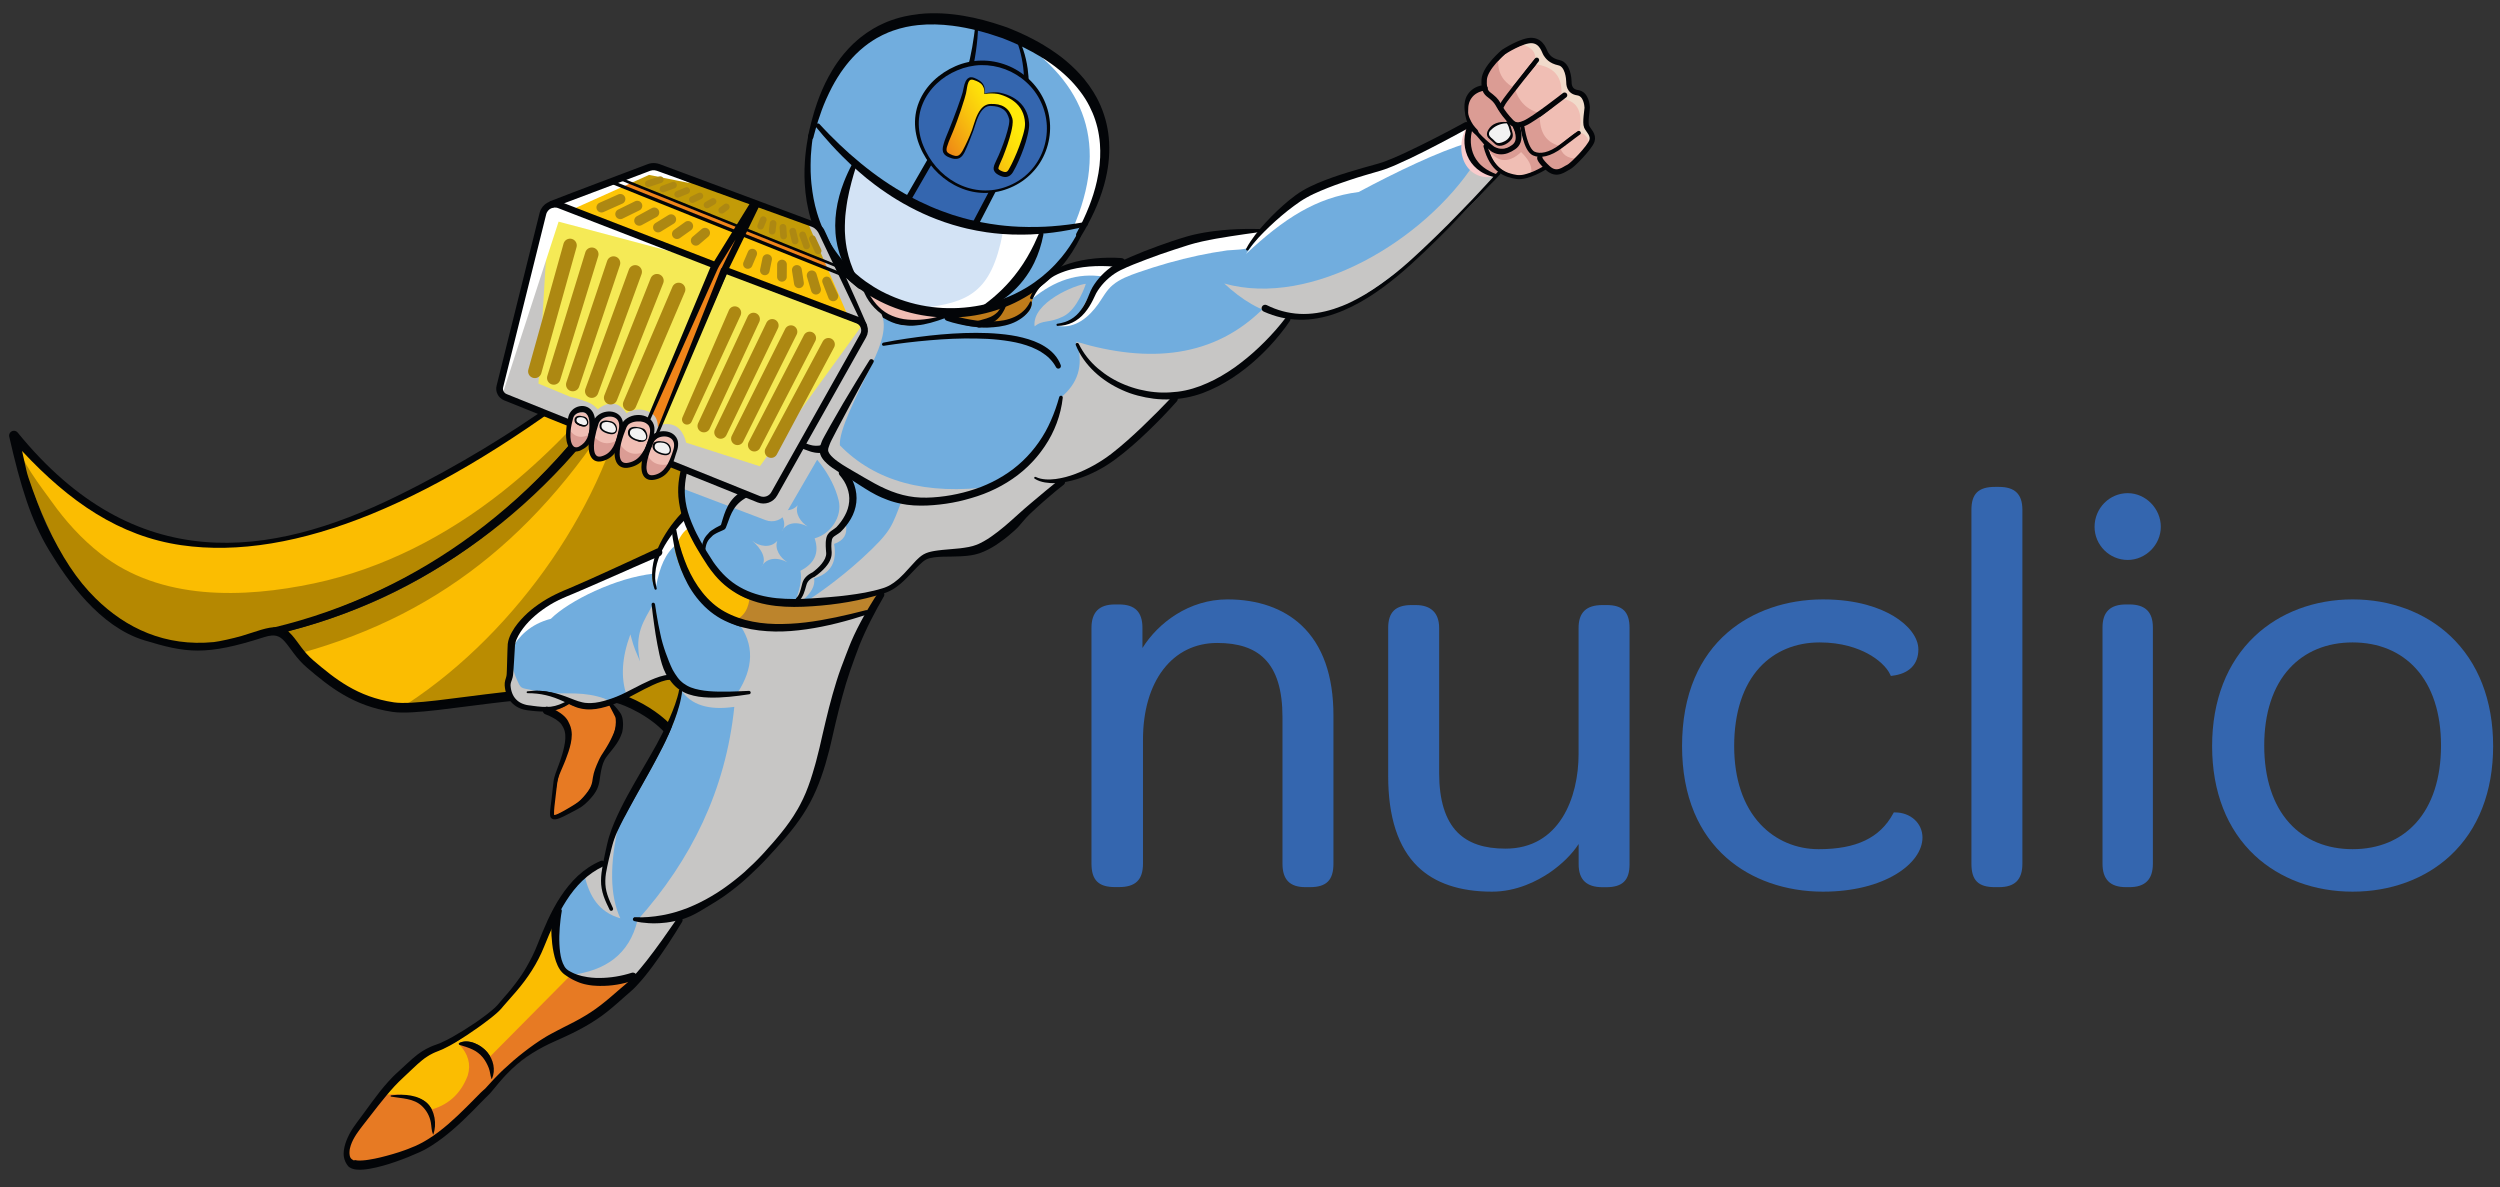 <?xml version="1.0" encoding="utf-8"?>
<!-- Generator: Adobe Illustrator 21.1.0, SVG Export Plug-In . SVG Version: 6.00 Build 0)  -->
<svg version="1.1" xmlns="http://www.w3.org/2000/svg" xmlns:xlink="http://www.w3.org/1999/xlink" x="0px" y="0px"
	 viewBox="0 0 3713.3 1763.6" style="enable-background:new 0 0 3713.3 1763.6;" xml:space="preserve">
<rect x="0" y="0" width="3713.3" height="1763.6" fill="#333333" stroke="none"/>
<style type="text/css">
	.st0{fill:#F0BEB4;}
	.st1{fill:#030508;}
	.st2{fill-rule:evenodd;clip-rule:evenodd;fill:#D3E3F5;}
	.st3{fill-rule:evenodd;clip-rule:evenodd;fill:#FFFFFF;}
	.st4{fill-rule:evenodd;clip-rule:evenodd;fill:#71ADDE;}
	.st5{fill-rule:evenodd;clip-rule:evenodd;fill:#3466AF;}
	.st6{fill:#3466AF;}
	.st7{fill-rule:evenodd;clip-rule:evenodd;fill:url(#SVGID_1_);}
	.st8{fill:#FBBD01;}
	.st9{fill:none;stroke:#030508;stroke-width:14.321;stroke-linecap:round;stroke-linejoin:round;stroke-miterlimit:10;}
	.st10{opacity:0.26;}
	.st11{opacity:0.28;}
	.st12{fill:#F6A22B;}
	.st13{fill:#71ADDE;}
	.st14{fill:#E77A23;}
	.st15{fill:#C7C6C5;}
	.st16{fill:#DB9C94;}
	.st17{fill:#F2F2F2;}
	.st18{fill:#BF7B1A;}
	.st19{fill:#FFFFFF;}
	.st20{fill:#F9CBCC;}
	.st21{fill:#BC842C;}
	.st22{fill:#F1DBCB;}
	.st23{fill:none;stroke:#030508;stroke-width:8;stroke-linecap:round;stroke-miterlimit:10;}
	.st24{fill:none;stroke:#030508;stroke-width:6;stroke-linecap:round;stroke-miterlimit:10;}
	.st25{fill:none;stroke:#030508;stroke-width:7;stroke-linecap:round;stroke-miterlimit:10;}
	.st26{fill-rule:evenodd;clip-rule:evenodd;fill:#F5EA56;}
	.st27{fill-rule:evenodd;clip-rule:evenodd;fill:#F08419;}
	.st28{fill-rule:evenodd;clip-rule:evenodd;fill:#FDC507;}
	.st29{fill-rule:evenodd;clip-rule:evenodd;fill:#C39B07;}
	.st30{fill:none;stroke:#030508;stroke-width:10;stroke-linecap:round;stroke-linejoin:round;stroke-miterlimit:10;}
	.st31{fill:none;stroke:#030508;stroke-width:4;stroke-linecap:round;stroke-linejoin:round;stroke-miterlimit:10;}
	.st32{fill:none;stroke:#030508;stroke-width:5;stroke-linecap:round;stroke-linejoin:round;stroke-miterlimit:10;}
	.st33{fill:none;stroke:#AD8812;stroke-width:20;stroke-linecap:round;stroke-miterlimit:10;}
	.st34{fill:none;stroke:#AD8812;stroke-width:15;stroke-linecap:round;stroke-miterlimit:10;}
	.st35{fill:none;stroke:#AD8812;stroke-width:10;stroke-linecap:round;stroke-miterlimit:10;}
	.st36{fill:#AD8812;}
	.st37{fill:none;stroke:#AD8812;stroke-width:14.8;stroke-linecap:round;stroke-miterlimit:10;}
	.st38{fill:none;stroke:#AD8812;stroke-width:14.6;stroke-linecap:round;stroke-miterlimit:10;}
	.st39{fill:none;stroke:#AD8812;stroke-width:14.4;stroke-linecap:round;stroke-miterlimit:10;}
	.st40{fill:none;stroke:#AD8812;stroke-width:14.2;stroke-linecap:round;stroke-miterlimit:10;}
	.st41{fill:none;stroke:#AD8812;stroke-width:19;stroke-linecap:round;stroke-miterlimit:10;}
</style>
<g id="_x32_">
</g>
<g id="outlines">
</g>
<g id="box">
</g>
<g id="hand">
	<g>
		<rect x="1276" y="399.5" class="st0" width="124.7" height="101.3"/>
		<g>
			<path class="st1" d="M1277.5,403.5c2.6,7.9,5.3,15.6,8.5,22.9c3.2,7.4,7,14.4,11.7,20.7c4.7,6.3,10.3,12,16.9,16.4
				c3.3,2.2,6.8,4.1,10.5,5.6c3.7,1.5,7.5,2.8,11.4,3.7c3.9,1,7.9,1.6,11.9,1.9c2,0.2,4.1,0.3,6.1,0.4c2,0,4.1,0.1,6.1,0
				c4.1,0,8.2-0.4,12.3-0.8c4.1-0.5,8.2-1.1,12.2-1.9c16.2-3.2,32.1-8.5,47.4-14.9c1.1-0.4,2.3,0.1,2.7,1.1c0.4,1,0,2.2-1,2.7
				l-0.1,0.1c-15,7.8-30.8,14.4-47.5,18.6c-4.2,1.1-8.4,1.9-12.7,2.7c-4.3,0.6-8.6,1.2-13,1.4c-2.2,0.2-4.4,0.2-6.6,0.2
				c-2.2,0-4.4,0-6.7-0.2c-4.4-0.3-8.9-0.8-13.3-1.7c-4.4-0.9-8.8-2.1-13.1-3.8c-4.3-1.7-8.4-3.7-12.3-6.2c-1-0.6-1.9-1.3-2.9-1.9
				c-0.9-0.7-1.8-1.4-2.7-2.1c-0.9-0.7-1.8-1.4-2.6-2.2c-0.8-0.8-1.7-1.5-2.5-2.4c-3.3-3.2-6.1-6.8-8.7-10.5
				c-2.6-3.7-4.8-7.6-6.7-11.6c-1.9-4-3.5-8.1-4.8-12.3c-1.3-4.2-2.2-8.5-2.8-12.8c-0.6-4.3-0.9-8.6-0.6-13c0.1-0.8,0.7-1.4,1.5-1.3
				c0.6,0,1.1,0.4,1.3,1L1277.5,403.5z"/>
		</g>
		<path class="st2" d="M1559.9,411.9c0.1-1.6,0.7-3.1,1.9-4.5l0.3-0.3l0.3-0.6c0.3-0.5,0.7-0.9,1.1-1.3l1.2-1.2l1-1.2l1-1.1l0.2-0.3
			l0.2-0.6c0.5-1.2,1.3-2.2,2.3-3c2.3-1.9,4.2-4.9,7.8-10.4c2.6-4.2,6.5-10.5,11.7-14.9c0.6-0.5,1.3-0.9,2.1-1.3l0.8-0.3l1.9-3.6
			c2-3.5,4.1-6.9,5.9-10.2l1.3-2.4l9.4-14.2c0.1-1-6.7-4.2-6.6-5.4c-80.1,19.2-141.2,7.9-200.4-6.6c-89-34.7-144.8-90.2-192.3-143.9
			l-4.7,20.8c-0.1-0.1-0.6-0.3-2.1-0.6l-0.8,1.8c-0.9,2.6-1.5,5.9-2,9.4c-0.4,3.4-0.6,6.8-0.5,9.7c0.1,3.1,0.5,4.7,0.7,5.1
			c0.2,0.5,0.4,1,0.5,1.5l0.1,0.9l0.4,1.5c0.1,0.6,0.1,1.2,0,1.9c-0.5,4.6-0.1,11.4-0.8,16.8c-0.8,6.3-1.8,12.8-2.7,18.9
			c-0.2,1.7-0.9,3.1-1.8,4.2c12.5,100.7,69.9,145.5,138,177C1414.4,474.4,1490.8,472.5,1559.9,411.9z"/>
		<path class="st3" d="M1562,344.4l0.7,13.1l-0.4,0.5c-0.6,0.8-1.1,1.8-1.3,2.8c-1.3,5.4-4.7,11.5-5.9,18.7
			c-0.4,2.1,0.1,3.9,0.9,5.4c-52.3,87.5-110.8,73.3-188,72.7c71.6-7.9,104.3-23.9,121.3-110.8L1562,344.4z"/>
		<path class="st4" d="M1607.7,336.4c69.7-124.9,46.6-215.6-107.5-282.6c-144.5-62.9-251-29.9-289,129.6
			C1311.1,297.7,1432.1,373.8,1607.7,336.4z"/>
		<path class="st5" d="M1448.5,334.8c37.3-67.8,101.1-169.6,64.7-275.6l-62.8-20.9c-5.8,60.6-17.8,120.6-101.7,259.8L1448.5,334.8z"
			/>
		<path class="st3" d="M1587.6,352.4c60.8-127.6,29.7-221.6-70.3-290.5c60.9,23.4,98.1,66.9,122.1,121.7
			c5.5,62.1-11.2,116.5-36.9,167.6L1587.6,352.4z"/>
		<path class="st4" d="M1607,337.2c-33.3,66.1-82.1,100.4-139.9,116c35.5-21.4,64.6-52.8,79.1-106.4L1607,337.2z"/>
		<path class="st1" d="M1483.5,257c4.5-9.3,8.7-18.8,12.7-28.3c3.8-9.1,7.3-18.5,10.4-27.9c10.7-32,17.2-66.7,13.2-100.5
			c-1.1-9.2-2.9-18.2-5.4-27.1c-0.7-2.6-1.6-5.2-2.5-7.8c-0.5-1.3-0.9-2.6-1.4-3.9c-0.4-1.1,0.1-2.4,1.2-2.8s2.4,0.1,2.8,1.2
			c0.7,1.7,1.5,3.4,2.1,5.1c1.2,2.9,2.2,5.8,3.2,8.8c3.1,9.2,5.3,18.7,6.6,28.2c2.2,15.6,2.2,31.4,0.4,47.1
			c-0.6,5.5-1.5,10.9-2.4,16.4c-1.1,6.1-2.5,12.3-4.1,18.4c-1.4,5.4-2.9,10.8-4.6,16.1c-2,6.1-4,12.1-6.2,18.1
			c-2.5,6.8-5.2,13.5-8.1,20.2c-3.3,7.6-6.7,15.1-10.3,22.6l-41.2,79.6l-9.8-1.3L1483.5,257z"/>
		<path class="st1" d="M1388.2,218.6c4-6.9,7.9-13.9,11.6-21c7.7-14.8,14.8-30,20.9-45.5c3.9-10,7.5-20,10.7-30.3
			c3.6-11.4,6.7-23.1,9.3-34.8c2.5-11.1,4.4-22.4,6-33.7c0.5-3.4,0.9-6.8,1.3-10.2c0.1-1.2,0.3-2.3,0.4-3.4c0.1-0.7,0.2-1.5,0.2-2.2
			c0.1-1.2,1.1-2.1,2.3-2c1.2,0.1,2.1,1.1,2,2.3c-0.1,1-0.1,1.9-0.1,2.9c0,1.1-0.1,2.2-0.1,3.3c-0.2,4.4-0.5,8.9-0.9,13.3
			c-1.2,12.8-3,25.4-5.5,38c-2.7,13.2-6.1,26.1-10.2,39c-1.4,4.3-2.8,8.6-4.4,12.9c-2.1,5.7-4.2,11.3-6.5,16.9
			c-3.1,7.4-6.3,14.8-9.8,22.1c-2.1,4.3-4.1,8.5-6.3,12.7c-4.2,8.2-8.6,16.2-13.2,24.2l-46.2,80l-7.5-4.7L1388.2,218.6z"/>
		<g>
			<path class="st6" d="M1548.5,150.1c21.5,46.4,3.1,103.2-45.6,125.8c-52.6,24.5-110.8-4.2-133.5-57.6
				c-23.7-55.8,11.9-105.4,61.5-120.7C1477.2,83.2,1528.1,106.2,1548.5,150.1z"/>
			<g>
				
					<linearGradient id="SVGID_1_" gradientUnits="userSpaceOnUse" x1="1251.993" y1="96.463" x2="1488.476" y2="-40.071" gradientTransform="matrix(1 -2.421497e-02 2.421497e-02 1 124.992 176.319)">
					<stop  offset="0" style="stop-color:#E75E1B"/>
					<stop  offset="0.153" style="stop-color:#F09214"/>
					<stop  offset="0.314" style="stop-color:#F8C10E"/>
					<stop  offset="0.437" style="stop-color:#FDDF0A"/>
					<stop  offset="0.507" style="stop-color:#FFEA09"/>
					<stop  offset="0.571" style="stop-color:#FFEA09"/>
					<stop  offset="1" style="stop-color:#FFEA09"/>
				</linearGradient>
				<path class="st7" d="M1462.1,139c0,0,13.5-2.7,23.4-0.2c10.3,2.6,39,11.7,40.1,45.4c0.5,14.6-13.3,49.5-21.5,64.5
					c-3.5,6.6-6.3,14.7-19.9,7.5c-7.8-4.4-5.1-7.7,0.7-20.8c5.9-13.1,19.2-49,16.3-59.1c-2.7-9.5-8.5-20.5-28.5-20.4
					c-17.7-1.3-23.6,24.7-27,35c-3,9.1-12.3,30.7-15.2,35.4s-6.6,10.4-17.9,5.8c-11.3-4.6-12.6-8.2-3-30.7
					c9.6-22.5,21.6-57.2,23.3-65.3c1.6-8.1,2.7-22.7,13.3-19.1C1456.7,120.6,1464.2,126.2,1462.1,139z"/>
				<g>
					<path class="st1" d="M1462.3,138.8c0-0.1-0.1-0.1-0.2-0.1l0.1,0l0.3-0.1l0.6-0.1l1.2-0.2c0.8-0.2,1.6-0.3,2.4-0.4
						c1.6-0.3,3.2-0.5,4.8-0.6c3.2-0.3,6.5-0.4,9.8-0.2c0.8,0.1,1.6,0.2,2.5,0.3c0.8,0.2,1.7,0.3,2.5,0.5c1.6,0.4,3.2,0.7,4.7,1.2
						c3.1,0.9,6.2,2,9.2,3.4c6,2.7,11.6,6.5,16.3,11.5c2.3,2.5,4.4,5.2,6,8.2c1.7,3,3,6.1,4,9.4c1,3.3,1.6,6.6,1.9,10l0.2,2.5
						c0.1,0.8,0,1.8,0,2.6c0,0.9-0.1,1.7-0.2,2.6c-0.1,0.8-0.1,1.7-0.3,2.5c-1,6.6-2.7,12.9-4.5,19.2c-1.9,6.2-4.1,12.3-6.5,18.3
						c-2.4,6-4.9,12-7.9,17.8c-0.7,1.4-1.5,3-2.3,4.3c-0.7,1.4-1.5,2.9-2.4,4.4c-1,1.6-2.2,3.2-4,4.6c-1.8,1.4-4.2,2.3-6.4,2.5
						c-0.5,0-1.1,0-1.6,0c-0.5,0-1-0.1-1.5-0.2c-1.1-0.1-1.9-0.4-2.9-0.7c-0.9-0.3-1.7-0.6-2.6-1c-0.8-0.3-1.6-0.8-2.4-1.2
						c-0.4-0.2-0.8-0.4-1.2-0.7c-0.4-0.3-0.8-0.5-1.2-0.8l-1.2-0.9c-0.4-0.4-0.8-0.8-1.2-1.2c-0.4-0.5-0.8-0.9-1.1-1.5
						c-0.3-0.6-0.7-1.2-0.9-1.9c-0.1-0.3-0.2-0.7-0.3-1c0-0.3-0.1-0.7-0.1-1c-0.1-0.7,0-1.2,0-1.8c0.3-2.3,1-3.9,1.6-5.5
						c0.7-1.6,1.4-3.1,2-4.5c1.4-2.9,2.7-5.7,4-8.6c2.5-5.8,4.8-11.7,7-17.7c2.2-6,4.2-12,5.8-18c0.8-3,1.6-6.1,2.2-9.1
						c0.3-1.5,0.5-3,0.6-4.5c0.1-1.4,0.1-2.9-0.1-4c-0.8-2.9-1.8-5.8-3.2-8.3c-1.4-2.6-3.4-4.8-5.8-6.5c-2.4-1.7-5.1-2.9-8.1-3.7
						c-2.9-0.8-6-1-9.1-1.2l-0.1,0c-2.6-0.2-5.2,0.1-7.5,1.2c-1.2,0.5-2.3,1.3-3.3,2.1c-1,0.8-2,1.8-2.9,2.8
						c-3.5,4.1-5.9,9.3-7.9,14.5c-1,2.6-1.9,5.3-2.7,8c-0.8,2.7-1.6,5.4-2.6,8.1c-1.9,5.3-4,10.6-6.1,15.9
						c-2.2,5.2-4.2,10.5-6.8,15.7c-0.3,0.6-0.7,1.4-1.1,2c-0.4,0.6-0.7,1.2-1.2,1.9c-0.8,1.3-1.8,2.5-3.1,3.6
						c-1.3,1.1-2.8,2-4.5,2.4c-1.7,0.4-3.4,0.5-5,0.4c-3.2-0.3-6.1-1.4-8.8-2.5c-1.4-0.6-2.8-1.3-4.2-2.3c-1.4-0.9-2.8-2.4-3.6-4.1
						c-0.2-0.4-0.4-0.9-0.6-1.3l-0.3-1.4c-0.1-0.5-0.2-0.9-0.2-1.3l-0.1-1.3c0-0.8,0.1-1.7,0.2-2.5l0.4-2.3c0.7-3,1.6-5.8,2.5-8.5
						c0.5-1.4,1-2.7,1.5-4l1.6-4c1.1-2.6,2.2-5.2,3.2-7.8c2.1-5.2,4.2-10.4,6.2-15.7c4-10.5,8-21.1,11.5-31.7
						c0.9-2.7,1.8-5.3,2.5-7.9c0.7-2.5,1.1-5.3,1.8-8.1c0.6-2.8,1.3-5.7,2.7-8.5c0.7-1.4,1.6-2.8,2.9-4c0.7-0.6,1.5-1.1,2.3-1.5
						c0.9-0.4,1.8-0.5,2.7-0.6c1.8-0.1,3.5,0.4,4.8,0.9c1.4,0.5,2.7,1.1,4,1.8c2.6,1.3,5.2,2.9,7.3,5.1c2.1,2.2,3.6,5,4.1,7.9
						c0.1,0.7,0.2,1.5,0.3,2.2c0,0.7,0,1.5,0,2.2c-0.1,0.7-0.1,1.5-0.2,2.1C1462.7,137.5,1462.5,138.1,1462.3,138.8z M1461.9,139.3
						c0-0.7,0-1.5,0-2.4c0-0.8,0-1.4,0-2.1c0-0.7-0.2-1.4-0.2-2c-0.1-0.7-0.3-1.3-0.5-2c-0.8-2.6-2.3-4.8-4.2-6.6
						c-2-1.7-4.4-3-6.9-4c-1.3-0.5-2.5-1-3.9-1.4c-1.3-0.4-2.4-0.6-3.5-0.5c-1,0.1-1.9,0.6-2.6,1.3c-0.7,0.8-1.4,1.8-1.8,2.9
						c-1,2.3-1.5,5-2,7.7c-0.5,2.7-0.8,5.5-1.5,8.5c-0.7,2.8-1.4,5.6-2.3,8.3c-3.3,10.9-6.9,21.6-10.8,32.2
						c-2,5.3-3.9,10.6-6.1,15.9c-1.1,2.6-2.2,5.3-3.3,7.9c-1.1,2.6-2.2,5.1-3.2,7.7c-1,2.6-1.9,5.1-2.6,7.6l-0.4,1.8l-0.2,1.8
						c0,1.1,0,2.1,0.4,2.9c0.6,1.6,2.6,3,5,4.1c2.4,1.2,4.8,2.2,7.2,2.6c1.2,0.2,2.3,0.2,3.4,0c1.1-0.2,2.1-0.7,3-1.4
						c0.9-0.7,1.7-1.6,2.5-2.7c0.4-0.5,0.8-1.1,1.2-1.7c0.4-0.6,0.7-1.1,1.1-1.7c1.3-2.4,2.6-4.9,3.8-7.4c1.2-2.5,2.4-5.1,3.6-7.6
						c2.3-5.1,4.6-10.3,6.5-15.6c1-2.6,1.8-5.3,2.6-8c0.9-2.7,1.7-5.4,2.7-8.1c1-2.7,2.1-5.3,3.4-7.9c1.3-2.6,2.8-5.1,4.7-7.4
						c0.9-1.1,1.9-2.2,3.1-3.2c0.6-0.5,1.2-0.9,1.8-1.4c0.6-0.4,1.3-0.8,2-1.1c2.7-1.5,5.9-2,8.9-1.9l-0.1,0c3.3,0,6.6,0.1,9.9,0.8
						c3.3,0.7,6.6,1.9,9.5,3.8c2.9,1.9,5.5,4.5,7.3,7.4c1.9,2.9,3.2,6.1,4.2,9.3c0.6,2,0.6,3.8,0.6,5.6c0,1.7-0.2,3.4-0.4,5.1
						c-0.5,3.3-1.1,6.5-1.9,9.7c-1.5,6.3-3.4,12.5-5.5,18.7c-2.1,6.1-4.3,12.2-6.7,18.2c-1.2,3-2.6,6-3.9,8.9
						c-0.6,1.4-1.3,2.9-1.8,4.3c-0.5,1.4-1,2.7-1,3.6c0,0.2,0,0.4,0,0.6c0,0.1,0,0.1,0,0.2c0,0,0.1,0.1,0.1,0.1
						c0,0.1,0.1,0.2,0.1,0.3c0.1,0.1,0.2,0.2,0.3,0.4c0.2,0.2,0.4,0.3,0.5,0.5l0.7,0.5c0.2,0.2,0.5,0.3,0.8,0.5
						c0.3,0.2,0.6,0.3,0.9,0.5c0.6,0.3,1.3,0.6,1.9,0.9c0.6,0.2,1.3,0.5,1.9,0.7c0.6,0.1,1.2,0.4,1.8,0.4c0.3,0,0.6,0.1,0.8,0.1
						c0.3,0,0.5,0,0.8,0c0.9-0.1,1.7-0.4,2.4-0.9c0.7-0.6,1.5-1.5,2.2-2.7c0.7-1.2,1.4-2.5,2.2-4c0.8-1.5,1.5-2.8,2.2-4.2
						c5.5-11.2,10.4-23,14.4-35c2-6,3.8-12,4.9-18c0.2-0.8,0.2-1.5,0.3-2.2c0.1-0.7,0.2-1.5,0.2-2.2c0-0.7,0.1-1.4,0.1-2.2l-0.1-2.3
						c-0.2-3-0.6-6-1.4-8.9c-1.5-5.8-4.2-11.3-8.1-15.9c-3.9-4.6-8.8-8.4-14.3-11.3c-2.7-1.5-5.6-2.7-8.5-3.8c-1.5-0.5-3-1-4.5-1.5
						c-0.8-0.2-1.5-0.4-2.2-0.6c-0.8-0.1-1.5-0.3-2.3-0.4c-3.1-0.5-6.2-0.6-9.4-0.6c-1.6,0-3.2,0.1-4.8,0.2
						c-0.8,0.1-1.6,0.1-2.4,0.2l-1.2,0.1l-0.6,0.1l-0.3,0l-0.2,0C1462.2,139.4,1462,139.3,1461.9,139.3z"/>
				</g>
			</g>
			<g>
				<path class="st1" d="M1550.9,148.9c5.4,11.8,8.4,24.7,8.8,37.6c0.4,12.9-1.8,25.9-6.4,38c-4.6,12.1-11.6,23.2-20.6,32.4
					c-8.9,9.3-19.8,16.7-31.6,21.7c-11.8,5.1-24.6,8-37.5,8c-12.9,0.1-25.8-2.6-37.6-7.7c-11.9-5-22.7-12.3-32.1-21.1
					c-9.4-8.8-17.1-19.3-23.1-30.7c-1.5-2.8-2.9-5.8-4.1-8.7l-1.8-4.5l-1.6-4.6c-1.9-6.2-3.3-12.6-3.9-19.1
					c-1.2-13,0.6-26.3,5.5-38.4c4.8-12.2,12.5-23.1,21.9-32.1c9.4-9,20.5-16.2,32.4-21.4c6-2.6,12.2-4.6,18.6-6
					c6.4-1.4,12.9-2.2,19.4-2.3c13.1-0.3,26.1,2.2,38.3,6.9c12.1,4.7,23.3,11.8,32.8,20.7C1537.8,126.4,1545.5,137.1,1550.9,148.9z
					 M1546,151.2c-5.2-11.1-12.7-21.1-21.8-29.3c-9-8.2-19.7-14.7-31.1-19c-11.4-4.3-23.7-6.4-35.8-6.2c-6.1,0.1-12.2,0.9-18.1,2.2
					c-5.9,1.3-11.8,3.2-17.4,5.6c-11.3,4.7-21.8,11.4-30.6,19.8c-8.9,8.4-16,18.5-20.7,29.8c-4.7,11.2-6.6,23.6-5.6,35.7
					c0.5,6.1,1.6,12.1,3.4,18l1.4,4.4l1.7,4.3c1.2,2.8,2.4,5.7,3.8,8.4c5.6,11,12.9,21.2,21.8,29.8c8.9,8.6,19.2,15.7,30.6,20.6
					c11.3,4.9,23.7,7.6,36,7.6c12.4,0.1,24.7-2.6,36.1-7.5c11.4-4.9,21.8-12,30.3-21c8.5-9,15.1-19.7,19.3-31.3
					c4.2-11.6,6.1-24,5.6-36.3C1554.3,174.4,1551.3,162.3,1546,151.2z"/>
			</g>
		</g>
		<g>
			<path class="st8" d="M1137.6,710.1L1008.5,1209c30-185.5-111.1-173.4-208.8-175.1c-16.2-0.3-164.5,20.3-179.8,17.7
				c-67.5-11.5-99.5-6-155.9-69.5c-4.9-5.5-16.6-11.9-21.9-19.8c-6.1-9-11.7-17-13.8-25c48.8-12.4,96.6-29.2,142.3-50.5
				c49.9-23.3,97.3-52,141.3-85.1c44-33.2,84.5-70.8,121.3-111.6c35-38.9,67.6-81.4,96.2-125.3L1137.6,710.1z"/>
			<path class="st9" d="M907.4,542.3c0,0-122.7,106.7-314,200.7s-395.3,122-572.7-96c16.7,73.3,32,123.3,58.7,167.3
				s73.3,110.7,137.3,130c60.5,18.3,87.6,22.9,173.3-4.7c39.3-12.7,39.3,19.9,70.7,46.7c32.5,27.7,66.9,55.6,123.3,64
				c57.3,8.6,260.3-45.4,347.3-8.3c115,49,104.3,153.2,104.3,153.2"/>
			<path class="st8" d="M32.8,669.9c1.1,4.8,2.1,9.6,3.2,14.4c2,9.2,3.8,17.9,6.1,24.7c8.8,26.2,17.8,49.2,27.4,70.1
				c21.4,46.9,45.1,82.8,72.5,109.7c45.3,44.6,103.7,71.9,175.5,64.9c7.8-0.8,28.4-5.4,41-9c20-5.8,39.5-14.3,53.7-13
				c53-12.2,103.3-32.3,152.7-55.1c49.5-22.7,96.5-50.7,140.1-83.3c43.7-32.5,84-69.5,120.7-109.9c34.7-38,66.1-79,94.5-121.9
				l-22.8-8.9c-249.6,194.7-460.9,281.3-628,257.2C177.5,796.5,103.4,745.6,32.8,669.9z"/>
			<path class="st10" d="M1213.7,674.9l-203.3,439.7l-52-58.5c-25.4-4.1-67.3-30.7-91.7-38.4c-20.8-6.6-72,9-86.7,10.3
				c-68.2,6.2-111,26.9-174,16.7c164-108,296.7-302,328.7-479.2L1213.7,674.9z"/>
			<path class="st11" d="M940.6,565.5C816.1,780.9,661.9,910.9,445.8,970.3l-28.5-34.8l-96.8,19.7C170.3,970.4,67.4,880.5,25.1,656
				c5.5,29.1,34.8,65.5,51.8,89.3c20.5,28.8,44.4,55.2,72.3,77.1c89.3,70,211.9,66.4,317.7,44c102.5-21.8,196.8-71,278.7-135.6
				C809.4,680.4,866,621.3,916.9,558L940.6,565.5z"/>
			<g>
				<path class="st1" d="M938.6,555.6c-0.9,1.7-1.8,3.2-2.7,4.7l-2.7,4.6c-1.8,3-3.7,6.1-5.5,9c-3.7,6-7.6,11.9-11.5,17.7
					c-7.9,11.7-16.1,23.1-24.6,34.2c-17,22.4-35.1,43.8-54.1,64.4c-19.1,20.6-39.1,40.3-60,59c-20.9,18.7-42.7,36.4-65.3,53
					c-45.2,33.2-93.7,62-144.6,85.6c-25.5,11.7-51.5,22.3-78,31.4c-26.5,9.1-53.5,16.9-80.8,23.3c-2.9,0.7-5.7-1.1-6.4-4
					c-0.7-2.9,1.1-5.7,3.9-6.4l0,0c26.9-6.5,53.5-14.3,79.6-23.5c26.1-9.1,51.7-19.7,76.8-31.4c50.1-23.5,97.7-52.2,142.1-85.2
					c22.2-16.5,43.5-34.1,64.1-52.6c20.5-18.6,40.1-38.1,58.8-58.4c18.6-20.4,36.4-41.6,52.9-63.7c8.3-11,16.3-22.3,23.9-33.7
					c3.8-5.7,7.6-11.5,11.2-17.4c1.8-2.9,3.6-5.9,5.3-8.8l2.6-4.4c0.8-1.5,1.7-3,2.4-4.4l0-0.1c1.9-3.5,6.2-4.8,9.7-2.9
					C939.2,547.7,940.5,552,938.6,555.6L938.6,555.6z"/>
			</g>
		</g>
		<path class="st12" d="M519.3,1705.8c-8,25.3,24.2,18.1,38.5,15.3c20.2-3.9,39.9-10.5,58.7-18.9c10-4.5,19.5-9.4,28.6-14.7
			l-1.5-2.5c-0.1,0.2-0.4-0.1-0.5-0.3c-2.4-5.8-2.1-11.5-3.2-17.6c-1.6-9.1-6.2-17.5-12.8-23.9c-12.4-12.1-30.4-11.5-46.4-14.4
			c-0.8-0.1-0.7-1.7,0.1-1.8c0.8-0.1,1.6-0.2,2.4-0.3l-1-8.9c-1.2,1.3-2.3,2.5-3.5,3.8c-12.1,13.3-23.4,27.3-33.9,41.9
			C535.7,1676.2,524.1,1690.6,519.3,1705.8z"/>
		<path class="st8" d="M581.5,1616l-11.5,11.3c17-1.8,50.9-1.3,64.1,10.9c12.1,11.2,14.8,31.7,9.6,46.6c0,0.1,0,0.1-0.1,0.2l1.5,2.5
			c15.1-8.7,29.3-18.6,43.2-29.5c12.7-19.2,27.4-37.2,43.7-53.8l-1.5-1.5c-0.2,0.1-0.4,0-0.5-0.3c-1.9-5.2-2-10.7-4-15.9
			c-2.1-5.4-5-10.9-8.6-15.4c-9.2-11.4-20.7-14.7-34.2-18.8c-1.3-0.4-2.7-2.2-0.9-3.1l-1.4-4.2c-10.4,5.5-21.2,11.9-32.2,16.1
			c-3.5,1.3-10.7,2.7-14.3,3.9C616.3,1583,599.2,1597.3,581.5,1616z"/>
		<path class="st8" d="M680.1,1545.9l2.1,3.2c13.8-6.7,32.5,2.9,41.5,13.8c9.1,11,12.7,26.3,6.9,39.5c0,0.1-0.1,0.1-0.1,0.1l1.5,1.5
			c32-32.7,70.9-59.1,110.7-79.8c16.8-8.7,33.7-16.8,49.7-26.8c17.1-10.8,31-25.7,44.2-40.8c0.1-0.2,0.3-0.4,0.4-0.5
			c-32.4,10.7-75.6,11-98.4-13.4c-14.1-15.1-19.8-42.4-18.7-65.7c-12.1,25.8-27.5,54.9-42.7,77.1
			C751.9,1491.6,714.8,1520.5,680.1,1545.9z"/>
		<path class="st13" d="M757,1017.3c0,0.2,0.6,5.4,0.3,5.7c1.6,13.2,8.2,17.9,20.7,23c4.5,1.8,11.6,2.8,16.3,3.7
			c16.8,3.2,32,0.7,45.6-7c-18.3-8.5-35.4-14.3-56.6-13.4c-1.7,0.1-0.2-2.8,1-2.9c12.6-1.2,25-0.5,37.1,3c9.5,2.7,17.8,6.6,26.2,9.8
			c0.1-0.1,0.3-0.1,0.4-0.2c1-0.5,1.4,0.2,1.4,0.9c9.4,3.4,19,5.9,30.5,5c40.9-3.1,73.6-33.2,113-41.6c-5.2-12.2-8.9-27.3-12-39.8
			c-5.4-21.8-11.7-43.3-11.8-65.8c0-1.7,2.1-2.6,2.5-0.7c4.6,19.6,5.7,38.1,9.8,57.8c5,23.8,12.8,56.7,37.4,67.4
			c17.3,7.5,34.4,10,52.8,7.7c14.4-1.7,24.8-3,39.7-1.7c0.5,0.2-1.3,2.3-2,2.3c-13.7,0.1-21.9,1.6-35.3,3.7
			c-12.8,1.9-23.3,0.4-36-1.7c-9-1.5-18.2-3.7-25.3-7.7c-2.6,25.7-14.5,55.8-25.5,78.6c-12.1,25-26.1,48.9-39.5,73.2
			c-12.9,23.5-27.1,45-36,70.4c-11,31.2-22.7,65.5-2.2,101.7c1.7,2.5-1,3.3-3,1.8c-12.2-21.8-11.5-43.2-11.3-64.5
			c0-0.2-1.2-1.6-1.2-1.8c-26.6,15.7-48.1,40.5-62.7,67.3c-4.8,31.9-13.3,77.9,18,96c24,13.9,58.7,5.1,86.7,1.4
			c2.6-0.4,6.4-0.1,8.9-0.4c21.8-26.6,39-56.7,62-81.9c-20.8,5-42.6,5.2-64.7-1.4c-0.9-0.3-0.7-2.7,0.4-2.7
			c54.7,3.1,113.3-20.3,154-55.7c39.5-34.3,70.8-72.8,97.3-118c28.8-49.2,32.9-109.7,48.4-163.4c10.8-37.5,24.4-78.2,43.9-113.9
			c-33.5,9.6-58.1,15.2-86.7,21.3c-30.3,6.5-56.3,7.3-94.5-0.8c-29.3-6.3-58.5-30.9-76-55.4c-15.3-21.4-32.3-60.4-28.1-86.9
			c-4.9,6.6-9.7,13.4-13.6,20.8c-0.3,0.6-0.6,1.2-1,1.8c0.3,0.5,0.1,1.4-0.4,2c-0.3,0.3-0.7,0.7-1.1,1c-3.7,7.5-6.7,15.2-8.5,23.4
			c-2.5,11.8-5.8,7.8-3.4,31.9c0,0.4,1.2,5,0.7,4.1c-8.3-14.4-4.7-34.2,0.8-50.9c-38.6,28.9-94.2,43.3-136.5,64.8
			c-23.3,11.8-48.2,26.4-63.4,48.4C756.6,963.3,761.3,988,757,1017.3z"/>
		<path class="st14" d="M842.4,1112c-12,31.1-20.6,67-20.4,100.3c13.1-4.1,27.9-13.3,38.7-21.9c16.3-13.2,19.9-26.4,25.2-45.3
			c7.8-27.6,49.3-72.9,19.2-98.1c-6.3,2-13.1,4.1-19.8,4.9c-13.8,1.7-25.3,0.5-37.6-5.5c-0.7-0.3-1.9-1.6-2.6-2
			c-6.4,6.8-16.6,8.9-26.3,10.6c8.5,8.3,20.8,20.1,26,30C849.6,1094.3,846,1102.5,842.4,1112z"/>
		<path class="st8" d="M1002.7,787.7c0.6-0.4,1.2-0.4,1.6,0.5c0,0.1,0.1,0.2,0.1,0.3c3.2,17.9,6.2,25.9,10.4,38.5
			c4.5,13.3,9.3,27.6,17.3,39c19.8,28.2,39.7,46.9,73.7,55.5c31,7.8,62.5,4.8,94,2c27.5-2.4,59.1-5.3,85.2-15.4
			c1.3-0.4,2.6-1,3.8-1.5c0.2-0.1,0.3-0.1,0.5-0.1c4.5-7.8,9.2-15.3,14.3-22.5c-23.1,7.2-48.2,9.8-71.9,11.9
			c-53.1,4.7-116.7,10.6-157.1-30.5c-26.2-26.6-46.2-59.9-59.6-94C1010.9,776.8,1006.8,782.2,1002.7,787.7z"/>
		<path class="st1" d="M2206.4,194.9l4.6-9.5c0,0,5.6-3.1,6.2-3.2s5.5-1.4,6.8-1.4s8.8-0.4,8.8-0.4l6-0.5l6.6,7.9
			c0,0,2.4,9.4,2.4,9.8s-1.4,11.4-1.6,12s-5.4,5.1-5.9,5.5s-9.4,2.5-9.4,2.5l-11-0.9l-11.2-11.1l-2.8-10.6H2206.4z"/>
		<path class="st13" d="M1016.6,720.8c-1.3,13.8,0.1,27.4,3.6,40.5c0.6,0.4,0.8,1,0.5,1.7c6.5,23.1,21.7,49.5,36.7,69.1
			c-1.9-6.8,37.5,9.2,41,2.5c5.7-11,4.1-31.9,11-40c5.6-6.5,19.4-4.2,24-12c5.5-9.4,14-25.4,23-30l-136.8-48.9
			C1018.1,709.4,1017.1,715.1,1016.6,720.8z"/>
		<path class="st13" d="M1763.5,579.5c31.5-7.2,60.4-22.6,85.5-42.9c23-18.5,41.3-44.5,62.9-64.1c-12.2-2-23.2-4-34.5-10.5
			c-4.8-2.8-0.8-10.8,3.7-8.5c62,30.7,121.8,5,186.3-43c27.7-20.6,53.6-45,78-69.5c25.6-25.8,51.6-54.4,76.1-81.2
			c-0.5,0.1-2.2,0-2.7,0.1c-13.4,0.8-27.1-8.1-34.4-18.9c-7.6-11.4-14.5-38.7-2.5-49.4c-0.3-0.5-0.5-1.1-0.8-1.6
			c-50.5,35-108.4,59.5-167.8,74.7c-15.2,3.9-30.7,7.1-45.6,12.3c-21.3,7.5-38.8,20.2-55.3,35.6c-21.5,20.1-47.3,29.6-58.4,57.1
			c0.5-13.4-1.1,1.7-1.4,0.7c-3.5-11.5,1.6-7.5,9-16.2c3-3.5,6.1-6.9,9.2-10.3h0c-34.3,2-70.9,9-104.2,17.3
			c-29.8,7.4-58.7,17.8-86.7,30.5c-13.3,6-27.3,12.3-38.1,22.4c-11.6,10.8-17.5,24.8-24.9,38.5c-9.9,18.2-24.2,29.9-43.8,29.7
			c-1.8-0.1,0-0.9,1.3-0.8c34.5,1.5,44-41.8,59.3-67.5c6-10.1,13.7-15.4,24.3-21.5c-8.8,0.8-17.7,0.8-26.2,1.6
			c-15.3,1.4-30.2,2-45.2,5.3c-27,6-41.3,20.8-53.4,44.7c-0.1,0.2-0.2,0.3-0.3,0.3l-0.2,2.4c0.4,0-0.2,2.5-0.2,3.1
			c-5.1,22.4-27.6,26.8-45.2,32.6c-27.5,9-57.4,1.5-83.9-9.9c-27.6,10.2-57,17.5-84.1,3.5c-12.7-6.6-22.5-11.9-30-24.9
			c-4.4-7.6-8.2-16.1-10.7-24.8c-5-1.6-9.2-5.1-13.4-8.5c-2.2-1.8-7.4-4.8-9.4-6.8l29.2,67.3l0.3,1.7c2,5,3.7,10,1.2,14.9
			l-89.7,164.3c4,0.9,7.9,2,12.2,3c3.6,0.8,7.3,0.7,11,1.1c0.5-1.9,1.2-3.9,2.1-5.8c5.9-13.2,14.6-26,22.2-38.3
			c16.8-27.3,34-54.2,49.4-82.3c0.5-1,3.6-2,2.8-0.1c-16.8,27-27.4,51.5-42.5,76.3c-7.1,11.7-12.4,24.7-19.2,36.6
			c-4.3,7.5-8.8,16.2-4.2,25.1c2.2,4.4,12.8,9.5,16.9,12.6c41.3,31.1,80.5,55.3,134.2,53.6c91-2.9,171.9-60,193.2-150
			c0.2-1,2.5-2.4,2.4-0.5c-0.4,14.6-6.1,23.1-11.3,36.1c15-0.7-19.5,26.7-7,17L1763.5,579.5z"/>
		<path class="st13" d="M1758.7,581.3c-8.5,7.6-34.7,27.7-42.4,36.5c-17.6,20.3-36.8,38.9-59.1,53.9
			c-30.7,20.6-76.6,51.2-114.4,38.4c-1.1-0.4-6.9-0.6-5.9,0c9.9,6.5,23.2,7.1,35.1,6.4c-23.3,20-57.7,52.6-84,73.9
			c-19.8,16.1-40.5,25-66.2,25.9c-20.6,0.7-42.3,1.2-58.9,15.8c-8.5,7.5-14.5,15.3-22.8,23c-7.9,7.5-15.3,16.3-25.4,20.1
			c-24.4,9.3-52,11.5-77.8,13.8c-14.8,1.4-33,2.2-48,2.5c-19.2,0.4-49.5-1.1-61-4c-14.2-3.6-32.2-9.5-39-15.5
			c-9-8-30.9-24.2-28.5-32c1.3-4.1-3.1-3.8-3-8c0.1-3.2,9.2-18.6,10-21c2.2-6.7,25.2-23.1,30.5-28.5c4.7-4.8,42.3-33.8,45-40
			c9-20.6,36.5-54.5,46.5-77.5l30.5,7.5c4.8,3.7,47.5,38.1,52.5,41.5c19.7,13.5,39,25,62.5,30c36.6,7.8,75.7,6.5,110.9-5.6
			c47.1-16.3,81-33.8,103.6-80.4l13-20.5L1758.7,581.3z"/>
		<path class="st15" d="M1224.7,663.9l-56.7,97.8c-6.2,10.7-19.2,15.3-30.7,10.9l-124-47.1l9-50.9l168.2-14.3L1224.7,663.9z"/>
		<path class="st15" d="M2190.5,241.9c-74.1,114.6-242,215.8-372.1,179.2c51.8,48.2,112.4,70.8,196.4,25.1
			c71.5-43.3,141.7-107.7,210.9-186.1C2209.4,256.6,2196,251.5,2190.5,241.9z"/>
		<path class="st16" d="M2179.5,161.8c-0.1,1.4,0.4,5.6,0.5,7c1.6,10.8,8.4,19.8,15.3,27.9c13.6,15.9,28.1,34.8,51.9,19.4
			c7.8-5.1,5.7-16.9-0.4-28.3c-1.5-1-3-2.3-4.4-3.8c1.1,2,1.6,4.2,2.2,6.4c1.4,5.1,4.1,10.8,1,15.7c-3.9,6.2-14.5,12.7-22,9.8
			c-1.7-0.7-3-1.9-4.3-3.2c-2.5-2.3-4.9-4.6-7.5-6.8c-4.1-3.6-4-8.3-1.3-12.9c5.6-9.8,16.3-12.7,26.7-11.7c0-0.8,0.8-1.3,1.8-0.8
			c0.3,0.1,0.5,0.3,0.8,0.4c-0.7-0.8-1.4-1.7-2.2-2.6c-4.7-5.9-9.7-11.5-10.1-17.9c-3.4-4.1-6.9-7.9-10.1-11.5
			c-5.8-3.6-10.9-8.3-13.8-14.5c-2.8,1.1-8.2,1.1-10.6,2.1C2184.8,143,2180.1,151,2179.5,161.8z"/>
		<path class="st16" d="M2184.7,201.1c-4.3,13.9-1.9,20,0.9,26.7c5.4,13.3,16.4,25.7,30.1,30.1c1.2,0.4,8.4,1.4,10.1,0
			c0.4-0.3-1.3-5.7-0.9-6.1c-4.1-3.4-7.7-7.4-10.8-12c-3.6-5.3-5.2-11.6-7-17.7c-1.4-4.8-2.9-9.4-5.7-13.2
			c-4.3-6.1-10.7-9.6-15.5-15.2C2185.5,195.9,2184.9,198,2184.7,201.1z"/>
		<path class="st0" d="M2214.3,106.7c-4.6,7.5-9.4,14.4-5.8,23.4c0.1,0.2,0.2,0.4,0.3,0.6c0.9,2,2.1,4,3.9,6.2
			c4.5,5.5,11.9,8.8,18.5,11.9c6.6-10.9,17.9-21.9,25-31.1c7.6-9.9,14.9-20.1,23.3-29.4c1.7-1.9,6.6,1.1,5.1,3.4
			c-8.6,12.7-20.8,24.5-30.2,36.7c-4,5.2-12.9,16.8-18,25.9c0,1-0.4,1.8-1.1,2.2c-0.5,1.2-0.9,2.4-1.2,3.4c3,3.5,5.9,7.1,8.7,10.8
			c0.7,0.9,1.4,1.8,2.2,2.7c7.1,3.5,15.7,5.3,19.6,4.7c6.2-0.9,16.4-8.5,21.8-12.1c12.5-8.2,24.6-18.6,37.8-25.7
			c0.4-0.2,0.8-0.3,1-0.2l9.5-2.5c-1.5-0.4-3.1-0.8-4.3-2.1c-1.7-1.8-2.1-3.5-2.7-6.1c-0.6-2.6,0.4-5.8,0.2-8.5
			c-1.2-15.4-11.2-27.1-26.8-28.9c-0.7-0.1-0.7-1.5-0.1-1.7c0,0,0.1,0,0.1,0c-5.3-3.5-7.2-8.1-10.7-13.5
			c-6.9-10.8-9.4-16.1-22.1-12.5c-6.2,1.8-12.2,4-18.1,6.6C2233.1,78.5,2223.7,91.2,2214.3,106.7z"/>
		<path class="st0" d="M2210,220.2c0.3,0.8-0.4,3.4-0.2,4.2c0,0.1,2.1,0,2.2,0.1c4.9,19.1,21.2,35,41.9,36.2
			c15.1,0.9,29.2-7.8,40.2-13.4c-3.8-4.1-4.8-11.5-7.7-16.2c-2.2,0-5.5-0.8-7.3-1.8c-7.5-3.9-17.4-28.8-20.3-40.3
			c1.6,23.6-24.8,45.2-38.9,38.5C2216.9,226.1,2212.9,222.6,2210,220.2z"/>
		<path class="st17" d="M2211.8,197c-1.1,4.6,2.4,7.2,5.4,9.6c2.3,1.8,4.2,5.1,7.2,5.7c3.9,0.8,9.1-1.6,12.4-3.6
			c3-1.9,6.7-6.2,6.9-9.9c0.1-1.3-0.8-3.2-1.1-4.4c-1.1-4.1-1.9-7.9-4.4-11.2c-7.4-0.3-15.8,3-21.2,7.6
			C2215.1,192.4,2212.3,194.7,2211.8,197z"/>
		<path class="st0" d="M2264.7,188.1c-0.3,0.1-0.5,0.2-0.9,0.4c5,16.2,8.5,42.1,29.9,38.7c19.3-3.1,33.3-22.8,49.7-31.6
			c1.5-0.8,5.9,0.1,4,2.4c-11.5,7.3-25.4,19.4-39.6,26c-4.8,2.2-11.5,7.5-18.2,9.1c10.2,13.6,23.9,23.6,39.1,10.7
			c6.6-5.7,13.4-10.1,19.7-16.2c8.8-8.6,17.5-16.6,10.3-31.3c-0.7-1.4-2.4-2.4-3.1-3.9c-1.4-3.3-3.3-5.6-3.9-9.3
			c-0.3-1.9,0.5-4.8,0.8-6.7c5.8-9.2,3.9-17.3-5.9-24.2c-0.9-7.6-4.1-12.1-9.5-13.6c-0.8-0.6-1.7-0.9-2.6-1.2l-9.5,2.5
			c0.6,0.3,0.4,1.6-0.3,2.3C2308,158.7,2285.7,177.2,2264.7,188.1z"/>
		<path class="st18" d="M1499.9,443.5c-1.7,1.8-5.2,2.8-7,4.5c-3.6,3.4-7,1.9-11.1,4.8c-10,7.3-21.7,12.4-33.9,14.4
			c-13.2,2.1-27,1.8-40.4,2.7c-1.6,0.1-3.1,0.2-4.7,0.3c20.2,8.2,41.8,12.7,65.3,12.4c31-1.2,62.9-9.3,64.7-33.3
			c0.9-12.6,15-22.1-2.1-21.7L1499.9,443.5z"/>
		<path class="st19" d="M1639.1,410.9c-38.1-6.2-73.1,5.8-105.6,32.7c3.4-15,14.3-29.3,36-42.5c34.2-12.4,66.8-16.8,97.5-9.9
			L1639.1,410.9z"/>
		<path class="st19" d="M1856.3,366.9c-1,3.9-29.5,4.5-33.5,5c-14.5,2-28.8,4.6-43.1,7.6c-30.1,6.4-59.9,15-89,25.1
			c-13.1,4.6-27.2,9.7-38,18.8c-9.2,7.7-14.4,18.1-21.2,27.8c-14,19.7-34,37-59.7,33c-7.7-1.2,24.8-2.7,31.7-17.2
			c3.1-8,14.5-30.9,29.5-48.6c14.5-17.2,32.6-29.2,39-28.4c58.2-29.3,122.8-45.5,188-47.2c5.2-0.1,10.5-0.2,15.7-0.1
			C1867.6,349.4,1859,356.7,1856.3,366.9z"/>
		<path class="st19" d="M2179.9,212.4c-43.3,12.8-105.7,42.8-161.9,72.8c-63.1,8.1-111.1,39.5-167.4,92.1
			c25.5-37.1,56.4-70.3,96.3-97.2c58.2-16.5,111.9-33.8,153.6-52.8c30.2-12.7,58.1-26.9,82.2-43.5l2.7,7.4
			C2179.6,199.7,2177.2,204.7,2179.9,212.4z"/>
		<path class="st20" d="M2224.1,260.6c-38.7,13.3-69.4-27.5-44.9-74.5l6.1,7.5C2172.5,228.8,2187.8,250,2224.1,260.6z"/>
		<path class="st15" d="M1878.4,456.2c-74.2,75.6-171.7,83.9-280,51.3c16.5,56.5,96.3,98.1,180.6,74c47.8-11.9,92-51.2,133.6-111.5
			L1878.4,456.2z"/>
		<path class="st15" d="M1474.7,722.6c-99.7,13.4-174.9-7.6-227.2-61.1c-1.8-21.6,23.8-71.9,47.2-120c14.9-30.2,23-56.9,14.6-75
			c-15.6-11.8-24.6-26-29.1-41.7l-28.3-17.3l31.5,81.6l-92.8,171.3l31.3,9.1c36.8,47.9,90.1,77.2,170.1,76.8L1474.7,722.6z"/>
		<path class="st15" d="M1612.8,421.6c0,0-11.9,38-33.7,48.5c-21.8,10.6-29.5,4.2-42.4,14.7C1532.2,449,1599,422.4,1612.8,421.6z"/>
		<g>
			<path class="st15" d="M1600.4,511.9c8.5,31.1,1.1,57.8-25.5,79.1c-10,59.1-42,102.5-95.5,130.7c1.9,0.2-9.2,1.7-7.3,1.8
				c-69,23.3-52.7,18.7-131.9,18.3c-16.2,40.3-14.2,45.7-60.1,87.8c-34.2,31.3-75.3,60.2-88,66.5c-4.7,22.4,42.5,1.7,46.7-5
				c24-2.3,48.4-6.4,73.5-13.5c17.7-5.5,39.7-27.2,62.5-51.8c27.5-3.5,56.4-7.3,87.3-11.3c25.5-13.4,48.4-34,69.1-60.8l46.4-39.2
				l-0.1,0c4.3-0.7,8.6-1.9,13-3.5c58.6-19.7,110.2-61.8,155.6-123.3C1678.5,590.9,1628.4,567.8,1600.4,511.9z"/>
			<path class="st15" d="M1192.1,896.1c0.4-1.7,1-3.6,2-5.8C1186.4,897.3,1186.7,898.7,1192.1,896.1z"/>
		</g>
		<path class="st21" d="M1312.3,877.6c-66.1,20.3-132.3,20.7-198.6,6.4c-1,19.5-8.6,32.6-24,38.1c67.2,17,135,15.6,204.1-14.2
			L1312.3,877.6z"/>
		<path class="st15" d="M1095.5,923.5c26.1,33.9,23.5,69.2,0,105.6c-27.8,8.4-55.9,6.1-84.4-4.9c14.6,22.7,41.1,31.3,79.6,25.7
			c-12.8,123.9-64.2,227.6-143.7,316.7c-12.2,51.3-48,75.3-99.2,81.6c27.5,14.5,60.1,16.9,99.2,3.6c26-27.5,48.3-58.1,66.3-92.1
			c91-35.5,158.1-108.7,206.2-211.8l31.1-132.5l47.4-112.9C1236,932.9,1168.2,938.7,1095.5,923.5z"/>
		<path class="st15" d="M919,1224.7l-20.8,60.8c-14,0.3-18,2.9-30,15.1c7.4,30.2,20.6,53.9,53.2,63.4
			C905.6,1330,905.5,1283,919,1224.7z"/>
		<path class="st15" d="M970.8,896c3,36.2,11.1,71.9,23.5,107.4l-63.7,28.9c-8.6-25.5-7.2-55.3,5.7-90.1
			c6.4,24.2,8.1,24.5,14.3,40.1C942,940.3,955.9,923.2,970.8,896z"/>
		<path class="st15" d="M905.8,1041.1c-0.5,0.4-7.4-3.2-8.3-3.6c-3.2-1.2-6.4-2.2-9.7-3c-7.3-1.9-14.7-3.1-22.2-3.8
			c-15.5-1.5-31.2-0.2-46.8-1.4c-13.1-1-26.2-3.6-39-6.4c-1.7-0.4-3.3-0.8-4.8-1.7c-3.6-2.3-5-7.1-6.8-10.7c-2.2-4.6-4-9.3-5.4-14.2
			c-2.9-10.4-3.8-21.3-3.5-32.1l-4.3,39.2c-5,12.9-2.4,24.7,5.4,35.8c29.6,21.8,57.6,21.3,84.2,3.7
			C868,1052,888.7,1052.6,905.8,1041.1z"/>
		<path class="st19" d="M1004.5,809c-15.8,11.8-25,33.8-30,62.1c-6.2-24.5-4.5-51.7,24.2-87.9L1004.5,809z"/>
		<path class="st19" d="M970.6,852.1c-55.6,5.9-125.6,40.3-152.4,67c-31.1,8.1-47.6,26.4-58.8,45c2.1-22.8,19.7-43.5,47.7-62.9
			l170.3-80.7L970.6,852.1z"/>
		<path class="st19" d="M1023.3,783.9c-8,5-13.7,13.4-17.8,24.3l-4.7-25.9l15.4-18.8L1023.3,783.9z"/>
		<path class="st14" d="M847.9,1448.2l-123.5,124.7c-9-19.4-23.7-23.6-41.3-20.6c11.9,13.3,16.8,28.1,11.7,45
			c-10.9,29.1-31,45.2-57.8,51.8c-13.5-22.2-38.5-25.2-66.7-23.1c-40.6,41.1-60.2,80.3-54.6,98.2c43.4,11.1,87.7-0.9,132.8-33.4
			l40.5-30.5c36.5-50.9,89.7-94.2,155.9-131.6c42.2-18.2,74.6-45.4,102-76.9C908.9,1462,875.2,1462.3,847.9,1448.2z"/>
		<path class="st16" d="M2344.2,235.7c-16.6,0.3-24.8-6.8-27.4-18.8c-23.6-6.4-30.9-24.5-29.5-48.8c-19.8-5.1-31.8-17.9-37.5-37
			c-18.2-9.9-26.7-24.9-24-45.6c-31.2,31.3-26.1,53.9,4.6,69.2c1.3,16.8,13.4,25.3,30.5,30.5c0.5,17.9,9,37.9,24,45.6
			c8.4,15.7,19.6,24.7,35.3,23.1L2344.2,235.7z"/>
		<path class="st16" d="M2208.7,219.9c13.8,20.3,30.3,24.6,50.7,6c10.6,10.4,16.3,20.3,15.1,29.5l23.9-7.6l-14.4-19.4
			c-10.1-2.7-19.9-15.9-29.5-30.7C2253.2,223.8,2237,230,2208.7,219.9z"/>
		<polygon class="st16" points="2261,187.5 2261,196.8 2254.5,188.8 		"/>
		<path class="st22" d="M2361.4,216.5c6.8-8.4,3.2-20.8-6.9-35.7c8-23.9-1.6-39.5-23.1-49.4c-0.1-24-10.7-38.3-30.5-44.2
			c-11.5-25-26-33.8-44.2-22.4c17.9,4.4,27.7,13.2,22.3,30.4c27.6,3.2,44,17.2,39.7,51.4c21.2,2.4,33.7,15,27.1,50.3
			C2353.9,197.9,2359.4,203.9,2361.4,216.5z"/>
		<path class="st1" d="M643.6,1685c-0.1,0.2-0.4-0.1-0.5-0.3c-2.4-5.8-2.1-11.5-3.2-17.6c-1.6-9.1-6.2-17.5-12.8-23.9
			c-12.4-12.1-30.4-11.5-46.4-14.4c-0.8-0.1-0.7-1.7,0.1-1.8c0.8-0.1,1.6-0.2,2.4-0.3c17-1.8,37.7-0.6,50.9,11.6
			c12.1,11.2,14.8,31.7,9.6,46.6C643.7,1684.9,643.7,1684.9,643.6,1685z"/>
		<path class="st1" d="M730.5,1602.6c-0.2,0.1-0.4,0-0.5-0.3c-1.9-5.2-2-10.7-4-15.9c-2.1-5.4-5-10.9-8.6-15.4
			c-9.2-11.4-20.7-14.7-34.2-18.8c-1.3-0.4-2.7-2.2-0.9-3.1c13.8-6.7,32.5,2.9,41.5,13.8c9.1,11,12.7,26.3,6.9,39.5
			C730.6,1602.5,730.5,1602.6,730.5,1602.6z"/>
		<g>
			<path class="st1" d="M1312.2,508.9c11.4-2.3,22.7-4.2,34.1-5.9c11.4-1.7,22.9-3.2,34.3-4.5c22.9-2.5,46-4.1,69.2-4.1
				c11.6,0,23.2,0.4,34.8,1.5c5.8,0.5,11.6,1.2,17.3,2.1c5.8,0.9,11.5,2,17.2,3.5c11.4,2.9,22.7,6.8,32.9,13.3
				c5.1,3.2,9.9,7.1,14,11.7c4.1,4.6,7.4,10,9.6,15.9c0.7,2-0.3,4.2-2.3,4.9c-1.8,0.7-3.8-0.1-4.7-1.8l-0.3-0.5
				c-5.1-9.4-12.6-16.5-21.6-22c-2.2-1.4-4.6-2.7-7-3.9c-2.4-1.2-4.9-2.3-7.4-3.4c-5-2-10.3-3.7-15.7-5.2
				c-5.4-1.4-10.8-2.6-16.4-3.5c-5.5-0.9-11.1-1.7-16.7-2.3c-11.2-1.2-22.6-1.8-34-1.9c-22.8-0.4-45.6,0.6-68.4,2.6
				c-11.4,1-22.8,2.1-34.2,3.5c-5.7,0.7-11.4,1.4-17.1,2.2c-5.7,0.8-11.4,1.6-17,2.5l-0.1,0c-1.3,0.2-2.5-0.7-2.7-1.9
				C1310.1,510.4,1310.9,509.2,1312.2,508.9z"/>
		</g>
		<path class="st15" d="M1154.5,803.3c-4.4,12.3,4.5,25.2,14.8,31.7c-13.7-7.3-30.8-7.7-38.7,7.4c9.7-11.8,0.1-27.6-13.2-39.1
			C1127.6,811.8,1144.7,814.7,1154.5,803.3z"/>
		<path class="st15" d="M1184.8,750.4c-4.4,12.3,4.5,25.2,14.8,31.7c-13.7-7.3-30.8-7.7-38.7,7.4c9.7-11.8,0.1-27.6-13.2-39.1
			C1157.9,758.9,1175,761.8,1184.8,750.4z"/>
		<path class="st15" d="M1181.1,893.5c6.5-16.9,10.4-32.7,7.8-45.7c20.2-10.4,28.7-25.9,21.1-48.2c23.7-6.3,41.5-32.4,35.7-56.3
			c-4.6-19.1-14.4-37.5-26.1-53.1c-3-4-6.3-7.9-9.6-11.7c-1.3-1.5-7.7-10.2-9.5-10.1c0,0,21.8-1.8,21.8-1.8l26.3,30.6
			c11.5,22.3,17.9,43.6,14.7,62.7c-2.5,9.2-5.9,16.7-10,22.6l3.2-2.5c2.3,13.3-3,22.9-17.6,27.9c4.5,25.7-4,43.5-29.6,51.1
			c1.6,11.6-4.9,21.9-15.9,31.5h-10.4l0,0L1181.1,893.5z"/>
		<g>
			<path class="st1" d="M1256.4,698.1c0.5,0.6,0.8,0.9,1.2,1.4c0.4,0.4,0.7,0.9,1,1.3c0.7,0.9,1.3,1.7,1.9,2.6
				c1.2,1.8,2.4,3.6,3.4,5.5c2.1,3.7,3.9,7.7,5.2,11.8c2.7,8.2,3.8,17,2.8,25.7c-1,8.6-3.9,16.9-8.1,24.2
				c-4.2,7.3-9.5,13.8-15.3,19.6l-0.1,0.1c-0.1,0.1-0.2,0.2-0.4,0.3c-3,2.3-6.3,4.2-8.6,5.8c-1.1,0.8-1.9,1.6-2.5,2.4
				c-0.2,0.5-0.6,0.9-0.8,1.5l-0.3,0.8l-0.2,1c-0.6,2.7-0.8,5.9-0.8,9.1c0,1.6,0.1,3.3,0.2,4.9l0.2,2.5l0.1,1.3l0,0.6l0,0.8
				c0.1,4.3-1.1,8.3-2.8,11.8c-1.7,3.5-3.9,6.5-6.3,9.3c-2.4,2.8-5,5.3-7.7,7.6c-1.3,1.2-2.7,2.3-4.1,3.4c-1.4,1.1-2.8,2.1-4.4,3.2
				c-0.2,0.1-0.4,0.3-0.7,0.4l0,0c-0.2,0.1-0.6,0.3-1,0.4c-0.4,0.2-0.7,0.4-1.1,0.5c-0.7,0.4-1.4,0.8-2.1,1.3
				c-1.4,0.9-2.6,2-3.7,3.1c-1.1,1.1-1.9,2.4-2.6,3.8c-0.2,0.3-0.3,0.7-0.4,1c-0.1,0.4-0.3,0.7-0.4,1.1l-0.8,2.7
				c-1,3.6-2,7.3-3.5,11c-1.5,3.7-3.6,7.5-6.9,10.5c-1.2,1.1-3.1,1-4.1-0.2c-1.1-1.2-1-3,0.2-4.1c2.3-2.2,3.9-5.1,5.1-8.4
				c1.2-3.3,2.1-6.8,3-10.5l0.7-2.7c0.1-0.5,0.3-1.1,0.5-1.6c0.2-0.5,0.4-1.1,0.6-1.6c0.9-2.1,2.1-4,3.6-5.6c1.4-1.6,3-3.1,4.8-4.3
				c0.9-0.6,1.8-1.2,2.7-1.7c0.5-0.3,0.9-0.5,1.4-0.8c0.5-0.3,0.9-0.5,1.6-0.7l-0.7,0.4c1.2-0.9,2.6-1.9,3.8-2.9
				c1.3-1,2.5-2.1,3.7-3.2c2.4-2.2,4.7-4.5,6.7-7c2-2.5,3.7-5.1,5-7.8c1.2-2.7,1.9-5.5,1.8-8l0-0.5l-0.1-0.6l-0.1-1.3l-0.2-2.6
				c-0.1-1.7-0.2-3.5-0.3-5.3c-0.1-3.6-0.1-7.3,0.7-11.3l0.3-1.5c0.2-0.5,0.4-1,0.5-1.6c0.3-1,0.9-2.1,1.5-3.1
				c1.3-2,2.9-3.7,4.6-4.9c3.2-2.4,5.9-3.9,8.2-5.9l-0.4,0.4c5.2-5.4,9.7-11.4,13.1-17.9c3.5-6.4,5.7-13.3,6.3-20.4
				c0.7-7-0.4-14.1-2.9-20.8c-1.2-3.3-2.8-6.6-4.6-9.6c-0.9-1.5-1.9-3-3-4.4c-0.5-0.7-1.1-1.4-1.6-2.1c-0.3-0.3-0.6-0.7-0.8-1
				c-0.3-0.3-0.6-0.7-0.7-0.8l0,0c-2.4-2.4-2.4-6.2,0-8.6s6.2-2.4,8.6,0C1256.2,697.9,1256.3,698,1256.4,698.1z"/>
		</g>
		<g>
			<path class="st1" d="M1108.1,739.3c0,0-0.1,0.1-0.2,0.1l-0.3,0.2l-0.6,0.4c-0.4,0.2-0.9,0.5-1.3,0.8c-0.9,0.5-1.8,1.1-2.6,1.7
				c-1.7,1.2-3.4,2.5-4.9,3.9c-1.6,1.4-3,2.9-4.4,4.5c-1.3,1.6-2.6,3.2-3.7,5c-2.3,3.6-4.2,7.6-5.9,11.7c-1.7,4.2-3.2,8.4-4.8,12.9
				c-0.2,0.6-0.4,1.1-0.7,1.8l-0.2,0.5l-0.2,0.6l-0.3,0.6c0,0-0.1,0.2-0.2,0.3l-0.2,0.4c-0.2,0.2-0.3,0.5-0.5,0.7
				c-0.2,0.2-0.3,0.4-0.5,0.5c-0.2,0.1-0.4,0.3-0.5,0.4c-0.1,0.1-0.2,0.1-0.2,0.2l-0.1,0.1l-0.3,0.1c-0.4,0.2-0.7,0.4-1,0.5
				c-0.6,0.3-1.1,0.5-1.7,0.8c-2.2,1-4.2,1.9-6.3,2.8c-2,1-4,2-5.7,3.1c-0.4,0.3-0.8,0.6-1.2,0.8l-0.5,0.4l-0.3,0.2l-0.2,0.2
				c-0.1,0.2-0.3,0.2-0.4,0.4l-0.7,0.7c-0.4,0.5-0.9,0.9-1.3,1.3c-1.7,1.6-3.1,3.1-4.2,4.7c-1.1,1.7-2,3.5-2.7,5.5
				c-1.3,4-1.8,8.4-1.8,12.9c0,1.4-1.2,2.6-2.6,2.5c-1.4,0-2.5-1.1-2.5-2.4c-0.2-4.8,0-9.8,1.2-14.7c0.7-2.5,1.7-5,3-7.2
				c1.3-2.3,3.1-4.3,4.7-6c0.4-0.4,0.7-0.8,1.1-1.2l0.5-0.6l0.7-0.8l0.4-0.4l0.4-0.4l0.8-0.7c0.5-0.4,1-0.8,1.6-1.2
				c2.1-1.5,4.2-2.8,6.3-4c2.1-1.2,4.2-2.3,6.3-3.3c0.5-0.3,1-0.5,1.4-0.8c0.2-0.1,0.5-0.3,0.6-0.3l0.1-0.1l0.1,0c0,0-0.1,0-0.1,0
				c-0.1,0-0.1,0.1-0.2,0.1c-0.1,0.1-0.1,0.1-0.2,0.2c-0.1,0.1-0.2,0.2-0.3,0.3c0,0.1-0.1,0.1-0.1,0.2c0,0-0.1,0.2-0.1,0.1l0.1-0.2
				l0.1-0.3l0.1-0.4l0.5-1.5c1.3-4.4,2.6-9,4.2-13.6c1.6-4.5,3.4-9.1,5.9-13.6c1.2-2.2,2.7-4.4,4.2-6.5c1.6-2,3.2-4,5-5.8
				c1.8-1.8,3.7-3.5,5.7-5.1c1-0.8,2-1.6,3.1-2.3c0.5-0.4,1.1-0.7,1.6-1.1l0.9-0.5l0.4-0.3l0.5-0.3l1.6-0.9c3-1.7,6.7-0.7,8.4,2.3
				c1.7,3,0.7,6.7-2.3,8.4C1109.6,738.9,1108.9,739.2,1108.1,739.3z"/>
		</g>
		<g>
			<path class="st1" d="M2187,192c-0.1,0.2-0.2,0.6-0.3,1l-0.3,1.2c-0.2,0.8-0.4,1.6-0.6,2.5c-0.3,1.7-0.6,3.4-0.8,5.1
				c-0.4,3.4-0.5,6.9-0.3,10.3c0.4,6.9,2,13.7,5.1,19.9c1.5,3.1,3.5,6,5.7,8.7c0.6,0.7,1.1,1.4,1.7,2l1.8,1.9c0.6,0.6,1.3,1.2,2,1.8
				c0.7,0.6,1.3,1.2,2,1.7c5.6,4.4,12.1,7.8,19,10.4c1.3,0.5,2,1.9,1.5,3.2c-0.4,1.2-1.7,1.8-2.9,1.6l-0.1,0
				c-1.9-0.4-3.8-0.9-5.7-1.5l-2.8-0.9c-0.9-0.3-1.9-0.6-2.8-1c-1.8-0.8-3.7-1.5-5.4-2.5c-0.9-0.5-1.8-0.9-2.6-1.4l-2.5-1.6
				c-6.7-4.4-12.6-10.5-16.6-17.7c-4-7.2-6.3-15.2-6.8-23.3c-0.3-4-0.1-8,0.4-11.9c0.3-2,0.6-3.9,1.1-5.8c0.2-1,0.4-1.9,0.7-2.9
				c0.3-1,0.6-1.9,1-2.9l0.3-0.7c0.9-2.3,3.4-3.5,5.8-2.7c2.3,0.9,3.5,3.4,2.7,5.8C2187,191.9,2187,192,2187,192z"/>
		</g>
		<g>
			<path class="st1" d="M2227.9,259.3c-24.4,26.2-49.1,52-74.2,77.5c-12.6,12.7-25.3,25.3-38.3,37.6c-13,12.3-26.1,24.5-40,35.9
				c-13.8,11.4-28.3,22.2-43.5,31.7c-15.3,9.5-31.4,17.8-48.5,23.8c-17.1,6-35.2,9.5-53.4,9.1c-9.1-0.2-18.2-1.3-27-3.3
				c-8.9-2-17.5-5-25.8-8.7l-0.2-0.1c-2.7-1.2-3.9-4.3-2.7-7c1.2-2.7,4.3-3.9,7-2.7c0.1,0,0.2,0.1,0.2,0.1
				c15.1,7.6,31.7,12.1,48.7,13c17,0.9,34.3-2,50.9-7.3c8.3-2.7,16.5-5.9,24.4-9.7c7.9-3.8,15.7-8,23.2-12.5
				c15.1-9.1,29.6-19.5,43.5-30.6c3.5-2.8,6.9-5.6,10.3-8.5l10.1-8.8l9.9-9c3.3-3,6.5-6.1,9.8-9.1c3.3-3,6.5-6.1,9.7-9.2
				c3.2-3.1,6.5-6.2,9.7-9.3c6.4-6.2,12.8-12.4,19.1-18.8c12.5-12.7,25-25.5,37.3-38.4c6.1-6.5,12.2-13,18.3-19.6l9.1-9.9l8.9-10
				c0.9-1,2.5-1.1,3.5-0.2S2228.9,258.2,2227.9,259.3C2227.9,259.3,2227.9,259.3,2227.9,259.3L2227.9,259.3z"/>
		</g>
		<g>
			<path class="st1" d="M972.9,897.4c1.3,9.8,3,19.6,4.8,29.3c0.9,4.9,1.9,9.7,3,14.5c0.5,2.4,1.1,4.8,1.6,7.2
				c0.6,2.4,1.2,4.8,1.9,7.1c2.7,9.4,6.1,18.7,9.6,27.4c1.8,4.3,3.5,8.5,5.4,12.1c0.9,1.6,2.2,3.8,3.4,5.7c1.2,1.9,2.5,3.8,3.8,5.5
				c2.6,3.5,5.5,6.4,8.8,8.8c3.3,2.4,6.9,4.5,11,6.1c4,1.6,8.4,2.7,13,3.6c4.5,0.9,9.2,1.5,14,1.9c4.8,0.4,9.6,0.6,14.5,0.7
				c4.9,0.1,9.8,0,14.7,0c9.8-0.2,19.7-0.7,29.7-1.1l0.3,0c1.4-0.1,2.5,1,2.6,2.4c0.1,1.3-0.9,2.4-2.1,2.6
				c-19.7,3-39.7,5.5-59.9,4.9c-5-0.2-10.1-0.5-15.2-1.3c-5-0.8-10.1-1.9-15-3.6c-4.9-1.7-9.6-4.1-13.9-7c-4.3-3-8.1-6.7-11.3-10.7
				c-1.6-2-3.1-4.1-4.6-6.2c-0.7-1.1-1.4-2.1-2.1-3.2c-0.7-1-1.4-2.2-2-3.4c-2.4-4.6-4.2-9.4-5.7-14.2c-3-9.7-4.9-19.5-6.8-29.3
				c-0.5-2.5-0.9-4.9-1.3-7.4l-1.3-7.4c-0.8-4.9-1.5-9.9-2.2-14.8c-0.7-4.9-1.4-9.9-2-14.8c-0.6-5-1.3-9.9-1.8-14.9
				c-0.1-1.4,0.8-2.6,2.2-2.7c1.3-0.1,2.6,0.8,2.7,2.2L972.9,897.4z"/>
		</g>
		<g>
			<path class="st1" d="M2180.4,190.6c-14,7.7-28,15.2-42.1,22.6c-14.1,7.4-28.3,14.6-42.7,21.5c-7.2,3.4-14.5,6.8-21.8,10
				c-3.7,1.6-7.4,3.2-11.2,4.6c-3.8,1.5-7.6,2.9-11.7,4.1l-22.9,6.7c-7.6,2.2-15.1,4.6-22.6,7.1c-3.7,1.2-7.5,2.5-11.2,3.8
				c-3.7,1.3-7.4,2.6-11.1,3.9c-7.4,2.7-14.6,5.6-21.7,8.6c-7.1,3-14.1,6.2-20.6,9.9c-6.5,3.6-12.9,7.9-19.1,12.6
				c-6.2,4.6-12.4,9.4-18.3,14.5c-5.9,5.1-11.8,10.2-17.5,15.7c-5.7,5.4-11.2,11-16.6,16.7c-5.3,5.8-10.4,11.8-14.9,18.3l-0.1,0.1
				c-0.6,0.9-1.8,1.1-2.7,0.5c-0.8-0.6-1.1-1.6-0.6-2.5c3.8-7.3,8.5-13.9,13.3-20.4c2.4-3.2,5-6.4,7.6-9.4c2.6-3.1,5.3-6.1,8-9
				c10.9-11.8,22.5-22.9,35-33.2c6.3-5.1,12.8-10,19.9-14.2c7.1-4.2,14.5-7.7,21.9-10.9c14.9-6.3,30-11.5,45.3-16.2
				c7.6-2.4,15.3-4.6,22.9-6.8l22.9-6.4c3.6-1,7.2-2.3,10.9-3.7c3.6-1.4,7.2-2.9,10.9-4.4c7.2-3.1,14.4-6.3,21.5-9.7
				c14.3-6.7,28.4-13.8,42.5-21c14.1-7.2,28.1-14.6,42-22.2l0,0c2.4-1.3,5.4-0.4,6.7,2C2183.7,186.3,2182.8,189.3,2180.4,190.6z"/>
		</g>
		<g>
			<path class="st1" d="M1870.4,344.8l-21.5,3c-3.6,0.5-7.2,1-10.7,1.6c-3.6,0.5-7.1,1-10.7,1.6c-14.2,2.2-28.4,4.6-42.2,7.7
				c-3.5,0.7-6.8,1.7-10.3,2.5c-1.7,0.4-3.4,0.9-5,1.4c-1.7,0.5-3.3,0.9-5.1,1.5c-6.9,2.1-13.7,4.4-20.5,6.6
				c-13.7,4.4-27.3,9.2-40.7,14.3c-6.7,2.5-13.5,5.1-20.1,7.8c-6.6,2.7-13.3,5.5-19.4,8.6c-1.6,0.8-3,1.6-4.4,2.4
				c-1.4,0.9-2.9,1.7-4.2,2.6c-2.8,1.9-5.5,3.9-8.1,6.1c-5.2,4.4-9.9,9.4-14,14.9c-2,2.7-3.9,5.5-5.4,8.3c-1.5,3-3,6.4-4.7,9.8
				c-3.3,6.7-7.3,13.3-12.3,19.2c-2.5,2.9-5.3,5.7-8.3,8.1c-3,2.4-6.3,4.5-9.8,6.2c-6.9,3.4-14.6,4.9-22.1,5.1l0,0
				c-0.9,0-1.7-0.7-1.7-1.6c0-0.9,0.6-1.6,1.5-1.7c7-0.9,13.8-3,19.8-6.5c6-3.5,11-8.3,15.1-13.9c4.1-5.6,7.3-11.9,10.2-18.4
				c1.4-3.3,2.7-6.6,4.2-10.1c1.6-3.6,3.6-6.9,5.7-10c4.3-6.3,9.2-12,14.8-17.2c2.8-2.6,5.7-5,8.8-7.3c1.5-1.2,3.1-2.2,4.7-3.3
				c1.6-1,3.3-2,5-2.9c6.6-3.5,13.3-6.5,20-9.5c6.7-2.9,13.5-5.7,20.3-8.4c13.6-5.3,27.3-10.3,41.2-15c3.5-1.2,6.9-2.3,10.4-3.4
				c3.5-1.1,7-2.2,10.5-3.2c1.7-0.5,3.6-1,5.4-1.5c1.8-0.5,3.6-1,5.4-1.4l5.4-1.2c1.8-0.4,3.6-0.8,5.4-1.1l5.4-1l5.5-0.9
				c1.8-0.3,3.6-0.6,5.5-0.8l5.5-0.7c3.6-0.5,7.3-0.8,10.9-1.2c3.6-0.3,7.3-0.6,10.9-0.9c3.7-0.2,7.3-0.5,10.9-0.6
				c3.7-0.2,7.3-0.2,11-0.3c7.3-0.1,14.6-0.2,21.9,0.1c1.2,0.1,2.1,1.1,2.1,2.3c0,1.1-0.9,1.9-1.9,2.1L1870.4,344.8z"/>
		</g>
		<g>
			<path class="st1" d="M1916.1,476.4c-2.3,3.5-4.6,6.8-7.1,10.1c-2.4,3.3-4.9,6.5-7.5,9.6c-5.1,6.3-10.4,12.5-15.9,18.4
				c-11.1,11.8-23,22.9-35.8,32.9c-6.4,5-13,9.8-19.8,14.2c-6.8,4.4-13.9,8.6-21.1,12.3c-7.3,3.7-14.7,7-22.4,9.9
				c-7.7,2.8-15.7,5-23.7,6.6c-8.1,1.6-16.3,2.5-24.4,2.8c-8.2,0.3-16.4,0-24.6-1c-8.1-1-16.2-2.6-24.1-4.7c-2-0.6-3.9-1.1-5.9-1.7
				l-5.8-1.9l-5.7-2.2c-1.9-0.7-3.8-1.6-5.6-2.4c-14.9-6.7-28.9-15.6-40.8-26.8c-11.9-11.2-21.9-24.7-28-40c-0.5-1.2,0.1-2.5,1.3-3
				c1.1-0.5,2.4,0.1,3,1.1l0.1,0.1c6.8,14.1,16.7,26.5,28.5,36.6c5.9,5,12.2,9.6,18.8,13.6c6.6,4,13.6,7.5,20.7,10.4
				c1.8,0.7,3.6,1.5,5.4,2.1l5.5,1.9l5.5,1.7c1.9,0.5,3.7,1,5.6,1.5c7.5,1.8,15.1,3.2,22.7,3.9c7.6,0.8,15.3,0.9,23,0.4
				c7.6-0.4,15.3-1.3,22.7-2.9c7.5-1.6,14.8-3.8,22-6.5c7.2-2.8,14.3-5.9,21.2-9.4c6.9-3.5,13.6-7.5,20.2-11.7
				c6.6-4.2,13-8.7,19.1-13.5c12.4-9.5,24.2-20,35.3-31.2c2.7-2.8,5.5-5.6,8.2-8.5c2.7-2.9,5.4-5.8,8-8.8c2.6-3,5.2-6,7.6-9
				c2.5-3,5-6.2,7.3-9.2l0.2-0.2c1.3-1.8,3.8-2.1,5.6-0.8C1916.8,472.3,1917.2,474.7,1916.1,476.4z"/>
		</g>
		<g>
			<path class="st1" d="M1748.1,596c-14,15.8-28.5,30.8-43.7,45.3c-3.8,3.6-7.6,7.2-11.5,10.8c-3.9,3.5-7.8,7.1-11.8,10.5
				c-7.9,6.9-16.2,13.5-24.7,19.8l-6.5,4.6c-1.1,0.8-2.2,1.5-3.3,2.2l-3.4,2.2c-1.1,0.7-2.3,1.4-3.4,2.1l-3.5,2
				c-2.3,1.3-4.7,2.6-7,3.8c-4.7,2.4-9.6,4.7-14.5,6.8c-4.9,2-9.9,3.9-15,5.5c-10.2,3.2-20.8,5.4-31.5,5.9c-5.4,0.3-10.8,0-16.2-0.9
				c-2.7-0.5-5.3-1.1-7.9-2c-2.6-0.9-5.1-2.1-7.4-3.6c-0.7-0.5-0.9-1.4-0.4-2.1c0.4-0.7,1.3-0.9,2-0.5l0,0c4.4,2.2,9.4,3.2,14.4,3.6
				c5,0.4,10.1,0.1,15.1-0.5c10-1.3,19.9-4,29.4-7.6c19-7.2,37-17.4,53.2-29.7c16.2-12.5,31.6-26.5,46.6-40.8
				c14.9-14.3,29.7-29.1,43.9-44.1l0,0c1.9-2,5.1-2.1,7.1-0.2C1749.7,590.9,1749.9,594,1748.1,596z"/>
		</g>
		<g>
			<path class="st1" d="M1580,720c-7.1,5.4-14,11.1-20.7,16.9c-3.4,2.9-6.8,5.8-10.1,8.7c-3.3,3-6.7,5.9-9.9,8.9l-9.8,9.1
				c-3.2,3.1-6.2,6.3-9.1,9.8l-4.4,5.1l-2.2,2.6l-2.3,2.5c-3.1,3.2-6.5,6.2-10,9.1c-6.8,6-14.1,11.5-21.8,16.6
				c-7.8,5-16,9.5-25.2,12.6c-1.1,0.4-2.3,0.7-3.5,1c-1.2,0.3-2.3,0.6-3.5,0.9l-3.5,0.7l-1.7,0.3l-1.7,0.2l-3.5,0.5l-3.4,0.3
				c-2.3,0.2-4.6,0.3-6.9,0.5c-4.5,0.2-9.1,0.3-13.5,0.4c-4.5,0.1-8.9,0.1-13.3,0.2c-4.4,0.2-8.7,0.4-12.9,1
				c-4.2,0.6-8.2,1.5-11.6,3.2c-3.3,1.8-6.5,4.6-9.6,7.6c-1.6,1.5-3.1,3-4.6,4.6l-4.6,4.8c-6.1,6.5-12.3,13.2-19.4,19.2
				c-1.7,1.5-3.6,2.9-5.5,4.3c-0.9,0.7-2,1.3-2.9,2c-1,0.6-2,1.3-3,1.9c-2.1,1.1-4.2,2.4-6.5,3.3c-1.1,0.5-2.3,1-3.4,1.4l-3.2,1.1
				c-34.6,11-70.3,16.8-106.2,19.2c-17.9,1.2-36.1,1.6-54.3-0.5c-9.1-1.1-18.1-2.7-27-5.3c-8.8-2.6-17.6-5.8-25.8-10.2
				c-8.2-4.3-16-9.5-23.1-15.5c-7.1-6-13.4-12.8-19-20.2l-2.1-2.7l-2-2.8l-2-2.8l-1.8-2.8c-2.4-3.8-4.9-7.5-7.3-11.4
				c-2.4-3.8-4.7-7.7-7-11.6l-3.4-5.9l-3.2-6c-2.2-4-4.1-8.1-6.1-12.2c-1-2.1-1.8-4.2-2.8-6.3l-1.4-3.1c-0.5-1-0.8-2.1-1.2-3.2
				l-2.4-6.4l-2.1-6.6l-0.5-1.6c-0.2-0.6-0.3-1.1-0.4-1.7l-0.8-3.4l-0.8-3.4c-0.2-1.1-0.4-2.3-0.6-3.4l-0.6-3.4l-0.3-1.7l-0.2-1.7
				c-0.3-2.3-0.6-4.6-0.8-6.9l-0.3-7c0-2.3,0.1-4.7,0.1-7c0.4-9.3,2-18.5,4.2-27.4c4.5-17.4,9.7-34.5,15.1-51.6
				c5.4-17,11.1-34,17-50.9c0.9-2.6,3.8-4,6.4-3.1c2.6,0.9,4,3.8,3.1,6.4l0,0l0,0c-5.9,16.7-11.6,33.6-17.1,50.5
				c-2.7,8.5-5.4,16.9-7.9,25.4c-2.5,8.5-4.9,17-7.1,25.6c-2.1,8.4-3.5,16.8-3.9,25.4c0,2.1-0.1,4.3-0.1,6.4l0.3,6.4
				c0.2,2.1,0.5,4.2,0.7,6.4l0.2,1.6l0.3,1.6l0.6,3.2c0.2,1.1,0.4,2.1,0.6,3.2l0.8,3.1l0.8,3.1c0.1,0.5,0.3,1,0.4,1.6l0.5,1.5l2,6.2
				l2.3,6.1c0.4,1,0.7,2,1.2,3l1.3,3c0.9,2,1.7,4,2.6,6c1.9,3.9,3.7,7.9,5.9,11.7l3.1,5.8l3.3,5.7c2.1,3.8,4.5,7.6,6.8,11.3
				c2.3,3.8,4.8,7.4,7.1,11.2l1.8,2.8l1.9,2.6l1.9,2.6l2,2.5c5.3,6.8,11.2,13,17.7,18.4c6.5,5.5,13.7,10.1,21.3,13.9
				c15.2,7.6,32,11.7,49.1,13.5c8.6,0.8,17.2,1.2,25.9,1.2c8.7,0,17.5-0.3,26.2-0.9l13.2-0.9c2.2-0.2,4.4-0.4,6.6-0.5
				c2.2-0.1,4.4-0.3,6.6-0.5l13.2-1.2c2.2-0.2,4.4-0.5,6.6-0.7c2.2-0.2,4.4-0.5,6.6-0.8c8.8-1.1,17.5-2.4,26.2-4
				c4.3-0.8,8.7-1.8,13-2.8c4.3-1,8.6-2.2,12.8-3.5l3.1-1c1-0.3,2-0.8,3-1.2c2-0.7,3.8-1.8,5.7-2.8c3.7-2.2,7.2-4.6,10.5-7.5
				c0.8-0.7,1.7-1.4,2.5-2.1l2.4-2.3c1.6-1.5,3.1-3.1,4.7-4.6c3.1-3.2,6-6.5,9-9.8c3-3.3,6-6.7,9.2-10l2.5-2.4l2.6-2.4
				c1.9-1.6,3.8-3.1,6.1-4.4c4.6-2.6,9.5-3.8,14.1-4.7l3.5-0.6l3.5-0.5c2.3-0.3,4.6-0.5,6.8-0.8c4.5-0.4,9-0.8,13.4-1.2
				c4.4-0.3,8.8-0.7,13.1-1.2c8.5-1.1,16.9-2.3,24.2-5.2l2.7-1.1c0.9-0.4,1.8-0.8,2.7-1.3c1.8-0.8,3.6-1.9,5.4-2.8
				c1.8-1,3.6-2.1,5.4-3.2c1.8-1.2,3.5-2.2,5.3-3.5c7-4.8,13.8-10.2,20.5-15.8c6.7-5.6,13.2-11.6,19.8-17.5l10-8.9l10.2-8.7
				c13.7-11.5,27.3-23,41.3-34.2l0.4-0.3c2.2-1.7,5.3-1.4,7,0.8C1582.6,715.1,1582.2,718.3,1580,720C1580.1,720,1580,720,1580,720z"
				/>
		</g>
		<g>
			<path class="st1" d="M1004.7,788c0.6,3.6,1.4,7.4,2.2,11c0.8,3.7,1.7,7.4,2.7,11c2,7.3,4.4,14.5,7,21.5
				c5.2,14.1,12,27.6,20.3,39.8c4.2,6.1,8.8,11.9,13.8,17.2c5.1,5.3,10.5,10.1,16.5,14.3c5.9,4.2,12.3,7.6,19,10.6
				c6.7,3,13.7,5.4,20.8,7.4c14.3,3.8,29.2,5.7,44.2,6c15,0.3,30.2-0.5,45.2-2.3c7.5-0.9,15.1-2,22.6-3.3c7.5-1.3,15-2.8,22.5-4.3
				c15-3.1,29.9-6.8,44.8-10.6l0,0c1.8-0.5,3.6,0.6,4.1,2.4c0.4,1.7-0.6,3.5-2.2,4c-29.4,9.5-59.5,17.6-90.4,22
				c-15.4,2.2-31.1,3.6-46.8,3.3c-15.7-0.3-31.6-2-47-6c-7.7-2-15.3-4.6-22.6-7.8c-3.7-1.6-7.3-3.3-10.8-5.3c-3.5-2-7-4.2-10.2-6.5
				c-13.2-9.4-24.2-21.6-32.9-34.9c-4.4-6.7-8.1-13.7-11.4-20.9c-3.3-7.2-6.2-14.5-8.6-22c-2.5-7.5-4.4-15.1-6-22.8
				c-0.8-3.8-1.5-7.7-2.1-11.6c-0.6-3.9-1.1-7.7-1.4-11.8c-0.1-1.9,1.2-3.5,3.1-3.6c1.8-0.1,3.3,1.1,3.6,2.8L1004.7,788z"/>
		</g>
		<g>
			<path class="st1" d="M1312.9,885.7c-6.8,11.6-13.3,23.6-19.4,35.6c-3.1,6-6,12.1-8.8,18.2c-2.8,6.1-5.5,12.3-8,18.5
				c-2.4,6.2-4.8,12.7-7.1,19c-2.4,6.4-4.6,12.7-6.8,19.1c-4.4,12.8-8.3,25.7-11.8,38.8c-3.6,13.1-6.8,26.2-10,39.5
				c-1.6,6.6-3.1,13.2-4.6,19.9c-0.7,3.3-1.5,6.6-2.3,10c-0.8,3.3-1.6,6.7-2.4,10c-3.4,13.3-7.2,26.5-11.8,39.5
				c-4.6,13-10,25.8-16.5,38c-6.5,12.2-14.2,23.8-22.5,34.8c-8.3,11-17.4,21.4-26.5,31.5c-9.1,10.1-18.3,20.3-28.1,29.9
				c-4.9,4.8-9.9,9.6-14.9,14.2c-5.1,4.6-10.2,9.2-15.6,13.5c-5.4,4.3-10.8,8.6-16.4,12.6l-4.2,3l-4.3,2.9c-2.8,2-5.8,3.7-8.7,5.6
				l-17.8,10.8c-1.5,0.9-3,1.8-4.5,2.7l-4.6,2.6c-3.1,1.8-6.3,3.3-9.5,4.8c-1.6,0.8-3.3,1.4-4.9,2l-2.5,1c-0.8,0.3-1.6,0.7-2.5,0.9
				l-5.1,1.5c-0.9,0.2-1.7,0.5-2.6,0.7l-2.6,0.6l-5.2,1.1c-1.7,0.4-3.5,0.6-5.2,1c-1.7,0.3-3.5,0.6-5.3,0.8l-5.3,0.5
				c-3.5,0.5-7.1,0.5-10.6,0.6c-3.5,0.2-7.1-0.1-10.6-0.2c-3.5-0.2-7-0.7-10.5-1c-3.5-0.5-6.9-1.2-10.4-2l-0.2,0
				c-1.5-0.3-2.5-1.8-2.2-3.4c0.3-1.4,1.5-2.3,2.8-2.2c13.5,0.3,27-0.7,40.1-3.1l4.9-0.9c1.6-0.3,3.3-0.7,4.9-1.1
				c1.6-0.4,3.3-0.7,4.9-1.2l4.8-1.3l2.4-0.7l2.4-0.8l4.7-1.5c1.6-0.5,3.1-1.1,4.7-1.7c1.6-0.6,3.1-1.1,4.7-1.7
				c12.3-5,24.2-10.8,35.6-17.6c11.5-6.7,22.4-14.4,32.9-22.6c5.3-4.1,10.4-8.4,15.5-12.8c5-4.5,9.9-9.1,14.7-13.8
				c9.7-9.4,18.7-19.5,27.6-29.7c2.3-2.5,4.4-5.2,6.6-7.7c2.2-2.6,4.3-5.2,6.4-7.8c2.1-2.6,4.2-5.2,6.2-7.9c2.1-2.7,4-5.4,5.9-8.1
				c3.9-5.4,7.5-11.1,10.8-16.8l1.3-2.1l1.2-2.2l2.4-4.4c0.8-1.4,1.5-2.9,2.2-4.4l2.2-4.4c0.8-1.5,1.4-3,2-4.5l2-4.5
				c1.3-3,2.4-6.1,3.6-9.2c2.3-6.2,4.4-12.4,6.3-18.8c1-3.1,1.9-6.4,2.8-9.5l1.4-4.8l1.3-4.8c1.7-6.4,3.2-12.9,4.9-19.4l4.5-19.7
				c1.5-6.7,3.1-13.3,4.7-20c3.2-13.3,6.5-26.6,10.3-39.9c3.8-13.2,7.8-26.5,12.6-39.5c2.4-6.5,4.8-12.9,7.3-19.3l3.7-9.5
				c0.6-1.6,1.2-3.1,1.9-4.8l2-4.9c5.5-12.9,11.8-25.2,18.5-37.3c3.3-6.1,6.8-12,10.4-17.9c1.8-2.9,3.6-5.9,5.4-8.8
				c1.9-2.9,3.7-5.8,5.7-8.7l0.1-0.2c1.5-2.3,4.6-2.9,6.9-1.4C1313.6,880.5,1314.2,883.4,1312.9,885.7z"/>
		</g>
		<g>
			<path class="st1" d="M1019.8,769.8c-0.8,0.7-1.7,1.6-2.6,2.4c-0.9,0.8-1.7,1.7-2.6,2.6c-1.7,1.8-3.4,3.5-5.1,5.4
				c-3.3,3.7-6.5,7.5-9.6,11.4c-3,3.9-5.9,8-8.6,12.1c-2.7,4.2-5.2,8.4-7.4,12.8c-4.5,8.8-8,18.1-9.7,27.9
				c-0.8,4.9-1.2,9.8-1.1,14.7c0.2,4.9,1,9.9,2.3,14.7l0,0.1c0.2,0.9-0.3,1.8-1.2,2c-0.8,0.2-1.7-0.3-2-1.1
				c-1.7-5-2.8-10.1-3.3-15.4c-0.5-5.2-0.4-10.5,0.2-15.7c1.2-10.4,4.3-20.6,8.4-30.1c2.1-4.8,4.4-9.4,7-14
				c2.6-4.5,5.3-8.9,8.2-13.2c2.9-4.3,6-8.5,9.3-12.5c1.6-2,3.3-4,5-6c1.7-2,3.4-3.9,5.3-5.8l0.1-0.1c2.1-2.1,5.5-2.2,7.7-0.1
				s2.2,5.5,0.1,7.7C1020,769.7,1019.9,769.8,1019.8,769.8z"/>
		</g>
		<g>
			<path class="st1" d="M980,825.9c-8.5,3.5-16.9,7.2-25.3,10.9c-4.2,1.8-8.4,3.6-12.6,5.5l-12.6,5.6l-50.4,22.1
				c-8.4,3.6-16.8,7.4-25.3,10.9c-4.2,1.8-8.5,3.5-12.7,5.3c-4.2,1.8-8.3,3.6-12.3,5.6c-8.1,4-15.8,8.7-23.1,14
				c-7.3,5.2-14.1,11.1-20.2,17.4c-3,3.2-5.9,6.5-8.5,10c-2.6,3.5-5,7-7,10.8c-2,3.7-3.7,7.5-4.5,11.2c-0.2,0.9-0.4,1.8-0.5,2.7
				l-0.1,0.6l0,0.3l0,0.4l-0.1,1.7l-0.4,6.8l-0.4,6.8l-0.4,6.8c-0.3,4.6-0.6,9.1-0.9,13.7c-0.2,2.3-0.3,4.6-0.6,7
				c0,0.3-0.1,0.6-0.1,1l-0.2,1.1c-0.1,0.7-0.3,1.4-0.4,2.1c-0.3,1.4-0.8,2.7-1.2,3.9c-0.9,2.3-1.4,3.9-1.7,5.5
				c-0.3,1.6-0.2,3.3,0.1,5.3c0.5,4,1.6,7.8,3.3,11.3c1.7,3.5,4.1,6.4,7,8.8c2.9,2.4,6.5,4.2,10.3,5.3c1.9,0.6,3.9,1.1,6,1.3
				l0.8,0.1l0.8,0.1l1.7,0.2l3.4,0.5c8.9,1.2,17.8,2.1,26.2,1.2c8.4-1,16.6-4.4,24.5-8.7l0.1-0.1c1.4-0.7,3.1-0.2,3.8,1.1
				c0.7,1.3,0.2,3-1.1,3.7c-4,2.4-8.2,4.6-12.5,6.4c-4.4,1.9-9,3.3-13.8,4c-4.7,0.8-9.5,0.9-14.2,0.8c-4.7-0.1-9.3-0.6-13.9-1
				c-2.3-0.3-4.5-0.5-6.9-0.8c-2.4-0.3-4.8-0.8-7.1-1.4c-4.7-1.3-9.2-3.4-13.1-6.5c-3.9-3.1-7.2-7-9.5-11.4c-2.3-4.4-3.7-9.1-4.4-14
				c-0.3-2.4-0.6-5-0.3-7.6c0.3-2.7,1.1-5.2,1.8-7.3c0.7-2.1,1-3.8,1.1-5.9c0.1-2.2,0.2-4.5,0.3-6.8c0.3-9.1,0.4-18.3,0.8-27.5
				l0.3-6.9l0.1-1.7l0-0.4l0-0.5l0.1-1c0.2-1.4,0.4-2.7,0.7-3.9c1.2-5.1,3.3-9.7,5.7-13.9c4.8-8.6,11-16,17.7-22.8
				c6.7-6.8,14.1-12.8,21.9-18.2c7.8-5.4,16-10.2,24.4-14.3c4.2-2.1,8.5-4,12.8-5.9c4.2-1.8,8.4-3.5,12.6-5.3
				c8.4-3.6,16.7-7.3,25.1-11c8.3-3.7,16.6-7.6,25-11.3l25-11.4l49.8-23l0.4-0.2c3-1.4,6.5-0.1,7.9,2.9s0.1,6.5-2.9,7.9
				C980.1,825.9,980.1,825.9,980,825.9z"/>
		</g>
		<g>
			<path class="st1" d="M993.2,1009.9l0.3,0c0,0,0,0,0,0L993.2,1009.9c-0.1,0-0.3,0-0.5,0c-0.4,0-0.9,0.1-1.3,0.1
				c-1,0.1-2,0.3-3,0.6c-2,0.5-4.1,1.1-6.2,1.8c-4.2,1.5-8.4,3.2-12.5,5.1c-8.3,3.8-16.5,8.1-24.7,12.5c-8.2,4.4-16.5,8.9-25.3,12.7
				c-4.4,1.9-8.9,3.6-13.4,5.1c-4.5,1.5-9.1,2.8-13.8,3.9c-4.7,1.1-9.6,1.8-14.5,2c-4.9,0.2-10-0.2-14.8-1.2c-4.9-1-9.6-2.7-14-4.8
				c-4.2-2.1-8.3-4.1-12.5-6c-8.3-3.8-16.9-7.1-25.8-9.1c-8.9-2.1-18.1-3-27.3-3c-0.8,0-1.4-0.6-1.4-1.4c0-0.7,0.5-1.3,1.2-1.4l0,0
				c9.4-1,19-1.1,28.5,0.3c4.7,0.7,9.5,1.6,14.1,2.8c4.6,1.3,9.2,2.8,13.7,4.4c4.5,1.6,8.9,3.4,13.2,5.1c4,1.6,8.1,2.9,12.1,3.8
				c1,0.2,2,0.4,3.1,0.6l1.5,0.2l1.6,0.1c1,0.1,2.1,0.2,3.1,0.2c1,0.1,2.1,0,3.2,0c4.2-0.1,8.6-0.7,12.9-1.6c4.3-0.9,8.7-2.1,13-3.5
				c4.3-1.3,8.6-2.9,12.8-4.6c8.4-3.4,16.5-7.7,24.8-12c8.3-4.3,16.6-8.6,25.3-12.4c4.3-1.9,8.8-3.6,13.3-5.1c2.3-0.7,4.6-1.4,7-1.9
				c1.2-0.3,2.4-0.5,3.7-0.6c0.6-0.1,1.3-0.1,1.9-0.2c0.3,0,0.7,0,1,0c0.4,0,0.6,0,1.3,0.1c2,0.4,3.3,2.3,3,4.3
				C997.1,1008.9,995.2,1010.2,993.2,1009.9z"/>
		</g>
		<g>
			<path class="st1" d="M1013.1,1025.8c-0.1,1.1-0.1,2-0.2,3c-0.1,1-0.2,1.9-0.4,2.8c-0.3,1.9-0.6,3.7-1,5.6
				c-0.7,3.7-1.6,7.3-2.6,10.9c-2,7.2-4.3,14.3-6.9,21.2c-1.3,3.5-2.7,6.9-4.1,10.4c-1.5,3.4-2.8,6.9-4.4,10.2
				c-2.9,6.8-6.2,13.5-9.5,20.1c-3.4,6.6-6.8,13.1-10.3,19.6c-3.5,6.5-6.9,13-10.5,19.3c-3.6,6.4-7.1,12.7-10.7,19.1
				c-3.6,6.3-7.2,12.6-10.6,19l-10.3,19.1c-0.9,1.6-1.7,3.2-2.5,4.8c-0.9,1.6-1.7,3.1-2.6,4.7c-1.7,3.2-3.3,6.4-4.9,9.6
				c-3.2,6.4-6.3,12.9-8.7,19.6l-0.9,2.5l-0.8,2.5c-0.6,1.7-1.1,3.4-1.5,5.1c-0.5,1.7-0.9,3.5-1.4,5.3l-1.3,5.3
				c-1.8,7.1-3.5,14.2-5,21.3c-0.7,3.5-1.4,7.1-2,10.6c-0.5,3.5-0.9,7.1-0.9,10.6c-0.2,7,0.8,14,3,20.8c2.2,6.8,5.2,13.4,8.3,20
				l0,0.1c0.7,1.4,0.1,3-1.3,3.7c-1.4,0.7-3,0.1-3.6-1.2c-3.3-6.6-6.5-13.4-9-20.6c-2.4-7.2-3.9-15-3.8-22.7
				c0-7.7,1.1-15.1,2.4-22.4c1.3-7.3,2.9-14.5,4.4-21.6c0.8-3.6,1.5-7.1,2.4-10.8c0.4-1.8,0.9-3.7,1.4-5.5l0.7-2.7l0.8-2.7
				c2.2-7.1,4.8-14.1,7.7-20.9c5.8-13.6,12.4-26.8,19.4-39.7c7-12.9,14.4-25.6,21.7-38.3c7.4-12.7,14.8-25.3,21.8-38
				c3.5-6.4,6.8-12.8,10.1-19.4c1.7-3.2,3.2-6.6,4.7-9.8c1.5-3.3,3-6.6,4.5-9.9c2.9-6.7,5.6-13.4,8-20.2c1.2-3.4,2.3-6.9,3.3-10.3
				c0.5-1.7,0.9-3.5,1.4-5.2c0.2-0.9,0.4-1.7,0.6-2.6c0.2-0.8,0.3-1.8,0.4-2.5c0.2-1.3,1.4-2.3,2.7-2.1
				C1012.3,1023.4,1013.2,1024.6,1013.1,1025.8L1013.1,1025.8z"/>
		</g>
		<g>
			<path class="st1" d="M815.4,1050.4c1.1,0.4,2.1,0.7,3.1,1.2c1,0.4,2,0.8,2.9,1.3c1.9,0.9,3.8,1.9,5.7,2.9
				c1.9,1.1,3.7,2.2,5.5,3.5c1.8,1.3,3.6,2.7,5.4,4.4c0.9,0.9,1.8,1.7,2.6,2.8c0.9,1,1.8,2.2,2.6,3.6l0.3,0.5l0.2,0.3l0.3,0.7
				l0.7,1.4c0.5,1,1,2,1.5,3.2c1,2.2,1.8,4.7,2.3,7.2c0.5,2.5,0.7,5,0.8,7.4c0,4.8-0.6,9.2-1.5,13.5c-0.9,4.2-2.1,8.3-3.4,12.3
				c-1.3,4-2.7,7.9-4.2,11.7l-2.3,5.7c-0.8,1.9-1.6,3.7-2.4,5.6c-0.8,1.9-1.6,3.7-2.4,5.6c-0.8,1.9-1.6,3.7-2.3,5.6
				c-1.4,3.7-2.4,7.3-3,11.2c-1.2,7.8-1.8,16.1-2.9,24.1l-1.4,12c-0.2,2-0.4,4-0.5,5.9c-0.1,1.9-0.2,3.9-0.1,5.6
				c0,0.4,0.1,0.8,0.2,1.1c0.1,0.3,0.2,0.5,0.1,0.4c0-0.1-0.1-0.2-0.4-0.5c-0.1-0.1-0.1-0.1-0.1-0.1l0,0c0,0,0,0,0,0
				c0.1,0,0.2,0,0.5,0c0.5,0,1.2-0.1,2-0.3c0.8-0.2,1.6-0.5,2.5-0.9c3.4-1.4,6.9-3.4,10.4-5.3c1.7-1,3.5-2,5.2-3l5.2-3.1
				c3.5-2.1,6.8-4.1,9.8-6.3c2.9-2.2,5.6-4.8,8.1-7.7c1.3-1.4,2.5-3,3.8-4.5c1.2-1.5,2.4-3,3.4-4.5c2.1-3,3.8-6.1,4.9-9.4
				c0.6-1.7,1-3.4,1.3-5.2c0.2-0.9,0.3-1.8,0.4-2.7c0.2-1,0.3-2.1,0.5-3.1c1.3-8.3,4.6-16.2,8.1-23.9c0.9-1.9,1.7-3.9,2.8-5.7
				c1-2,2.1-3.8,3.3-5.5l3.3-5.2c1.1-1.7,2.1-3.5,3.2-5.2c2-3.4,4-6.9,5.7-10.3c0.9-1.7,1.6-3.5,2.5-5.2c0.8-1.7,1.5-3.4,2.2-5.1
				c0.7-1.7,1.2-3.5,1.6-4.9c0.4-1.6,0.7-3.4,0.9-5.2c0.2-1.8,0.3-3.7,0.4-5.5c0-1.8,0-3.6-0.2-5.1c-0.1-0.8-0.2-1.5-0.4-2
				c0-0.1-0.1-0.3-0.2-0.5l-0.2-0.6l-0.6-1.2c-0.8-1.7-1.7-3.4-2.6-5.2c-1.8-3.5-3.8-7-5.6-10.6l-0.1-0.1c-0.6-1.3-0.1-2.9,1.2-3.5
				c1-0.5,2.3-0.3,3.1,0.5l2.2,2.2l2.1,2.3c1.4,1.5,2.7,3.1,4,4.7c1.3,1.6,2.6,3.3,3.8,5.1l0.9,1.4l0.4,0.8c0.1,0.3,0.3,0.5,0.5,0.9
				c0.6,1.3,1,2.6,1.3,3.8c0.6,2.4,0.8,4.6,1,6.9c0.1,2.2,0.2,4.4,0,6.6c-0.1,2.2-0.4,4.4-0.8,6.7c-0.1,0.6-0.3,1.2-0.4,1.8
				c-0.1,0.3-0.2,0.6-0.3,0.9l-0.3,0.8c-0.4,1.1-0.7,2.1-1.2,3.2c-0.8,2.1-1.8,4-2.8,6c-1,1.9-2.2,3.7-3.3,5.5
				c-2.4,3.5-4.9,6.9-7.5,10.1c-2.6,3.2-5.2,6.3-7.5,9.5c-1.1,1.6-2.2,3.1-3,4.6c-0.8,1.6-1.6,3.4-2.3,5.1c-0.7,1.8-1.2,3.6-1.7,5.5
				c-0.5,1.9-0.9,3.7-1.3,5.6c-0.8,3.8-1.3,7.6-1.9,11.5l-0.4,2.9c-0.2,1.1-0.3,2.2-0.6,3.3c-0.4,2.2-1,4.4-1.8,6.5
				c-1.5,4.3-3.9,8.3-6.5,11.8c-1.3,1.7-2.7,3.4-4.1,5c-1.4,1.6-2.8,3.1-4.3,4.6c-2.9,3-6.3,6-9.9,8.4c-3.6,2.4-7.4,4.3-10.9,6.2
				l-10.8,5.6c-3.7,1.9-7.3,3.8-11.4,5.3c-1,0.4-2.1,0.7-3.3,1c-1.2,0.3-2.4,0.5-3.9,0.4c-0.8-0.1-1.6-0.2-2.4-0.6
				c-0.2-0.1-0.4-0.2-0.6-0.3l-0.3-0.2c-0.1-0.1-0.2-0.1-0.4-0.2c-0.7-0.5-1.1-1.1-1.4-1.5c-0.5-1-0.7-1.7-0.8-2.4
				c-0.1-0.7-0.2-1.3-0.2-1.9c-0.1-2.3,0-4.4,0.2-6.5c0.2-2.1,0.4-4.1,0.7-6.1l1.5-12.1c1.1-8,1.6-15.9,2.7-24.1
				c0.3-2.1,0.6-4.2,1.2-6.2c0.5-2.1,1.2-4.1,1.8-6c1.3-3.9,2.8-7.6,4.2-11.4c0.7-1.9,1.4-3.8,2.1-5.7l1.9-5.7
				c1.3-3.8,2.4-7.7,3.4-11.5c1-3.9,1.8-7.8,2.4-11.7c0.6-3.9,0.8-7.8,0.5-11.6c-0.3-3.8-1.2-7.3-2.9-10.6c-0.4-0.8-0.9-1.7-1.4-2.5
				l-0.8-1.3l-0.4-0.7l-0.2-0.3l-0.2-0.2c-0.8-1.2-2.1-2.5-3.5-3.7c-1.4-1.2-2.9-2.3-4.5-3.4c-1.6-1-3.3-2-5-2.9
				c-1.7-0.9-3.4-1.8-5.2-2.6c-1.8-0.8-3.6-1.6-5.4-2.2c-3-1-4.7-4.3-3.7-7.3c1-3,4.3-4.7,7.3-3.7c0,0,0.1,0,0.1,0L815.4,1050.4z"/>
		</g>
		<g>
			<path class="st1" d="M1013.2,1369.2c-6.7,11.2-13.7,22.1-20.8,33c-7.2,10.8-14.5,21.5-22.3,32c-7.8,10.5-15.8,20.8-25,30.4
				l-1.7,1.8c-0.6,0.6-1.1,1.2-1.8,1.8l-3.7,3.4c-0.6,0.6-1.2,1.2-1.9,1.7l-1.8,1.6l-3.6,3.1l-14.5,12.8c-4.9,4.3-9.9,8.5-15.1,12.6
				c-5.2,4-10.5,8-16,11.5c-11,7.3-22.5,13.6-34.2,19.4c-2.9,1.5-5.9,2.9-8.8,4.2c-3,1.4-5.9,2.8-8.9,4.1l-8.9,4l-8.7,4
				c-11.4,5.5-22.5,11.8-32.9,19c-10.4,7.2-20,15.5-28.8,24.6l-3.3,3.4c-1.1,1.1-2.1,2.4-3.2,3.5c-2.1,2.3-4.2,4.8-6.3,7.2l-6.1,7.4
				c-2.1,2.5-4.1,5-6.4,7.6c-0.3,0.3-0.5,0.6-0.9,1l-1,1l-1.9,1.9c-1.1,1.1-2.2,2-3.3,3.2c-2.2,2.2-4.5,4.5-6.7,6.8
				c-4.5,4.6-9,9.3-13.6,13.9c-9.2,9.2-18.6,18.3-28.5,26.8c-9.9,8.5-20.3,16.6-31.4,23.6c-1.4,0.9-2.8,1.7-4.2,2.6l-4.3,2.5
				c-1.4,0.9-2.9,1.5-4.4,2.3l-4.5,2.2c-6,2.7-11.9,5.2-18,7.7c-12.1,4.8-24.4,9.2-37,12.7c-6.3,1.7-12.7,3.3-19.2,4.4
				c-3.2,0.6-6.5,1-9.9,1.3c-3.3,0.3-6.7,0.4-10.2,0c-1.7-0.2-3.5-0.4-5.2-1c-1.8-0.5-3.5-1.3-5.2-2.4l-1.2-0.9
				c-0.4-0.4-0.7-0.8-1.1-1.2c-0.4-0.4-0.6-0.7-0.8-1.1l-0.8-1.1c-0.5-0.7-0.9-1.5-1.4-2.3l-0.6-1.2c-0.2-0.4-0.3-0.8-0.5-1.2
				c-1.5-3.3-2.2-6.9-2.3-10.5c0-0.4,0-0.9,0-1.3l0.1-1.3c0.1-0.9,0-1.8,0.2-2.7c0.2-1.7,0.5-3.5,0.9-5.2c1.5-6.8,4.2-13.2,7.3-19.2
				c3.1-6,6.9-11.5,10.8-16.8c7.7-10.1,15.1-20.6,22.8-31c7.7-10.5,15.7-20.8,24.6-30.6c1.1-1.2,2.3-2.4,3.4-3.6
				c1.1-1.2,2.3-2.4,3.4-3.6c2.3-2.4,4.8-4.6,7.2-6.8c4.8-4.3,9.5-8.7,14.2-13.1c4.8-4.4,9.6-8.8,14.9-12.8c5.3-4,11-7.6,17.1-10.4
				l2.3-1.1c0.8-0.3,1.5-0.6,2.3-1c0.8-0.3,1.5-0.6,2.3-0.9l2.3-0.8c1.6-0.6,3-1.1,4.5-1.7c0.7-0.3,1.4-0.5,2.2-0.8l2.2-1
				c5.8-2.5,11.5-5.5,17-8.6c11.1-6.3,22-13.1,32.7-20.3c2.6-1.8,5.3-3.6,7.9-5.5c2.6-1.9,5.2-3.7,7.7-5.7l3.8-2.9l3.7-3
				c1.3-1,2.4-2,3.6-3c1.2-1,2.4-2,3.5-3.1c1.1-1.1,2.3-2.1,3.2-3.2l1.4-1.6l1.6-1.9c2.1-2.6,4.3-5,6.4-7.5
				c4.3-4.8,8.5-9.7,12.5-14.7c4-5,7.8-10.1,11.4-15.2l2.7-3.9c0.9-1.3,1.8-2.6,2.6-4l2.5-4l2.4-4.1c6.3-10.9,11.9-22,16.4-33.7
				c4.8-12,9.7-24.1,15.2-36.1c2.8-5.9,5.7-11.9,8.9-17.7c1.6-2.9,3.2-5.8,4.9-8.7c1.7-2.8,3.5-5.7,5.3-8.4
				c7.3-11.1,15.8-21.7,25.6-30.9c5-4.6,10.3-8.7,15.9-12.5l4.3-2.7l4.4-2.5l4.5-2.3l4.6-2.1l0.1-0.1c2.3-1,4.9-0.1,6,2.2
				c1,2.2,0.1,4.9-2.2,6c-11.3,5.3-21.6,12.5-30.7,21.1c-9.1,8.7-16.9,18.7-23.8,29.4c-6.9,10.7-12.8,22-18.2,33.6
				c-5.4,11.6-10.3,23.5-15.2,35.5c-4.9,12.2-11,23.9-18,34.9c-7,11.1-14.9,21.5-23.4,31.4c-4.2,5-8.5,9.8-12.8,14.6
				c-2.1,2.4-4.3,4.8-6.3,7.2l-1.5,1.8l-1.7,2c-1.2,1.4-2.4,2.5-3.6,3.7c-1.2,1.2-2.5,2.3-3.7,3.4c-1.2,1.1-2.5,2.2-3.8,3.2
				l-3.8,3.1l-3.9,3c-2.6,2.1-5.2,4-7.8,5.9c-2.6,1.9-5.3,3.8-7.9,5.7c-10.7,7.6-21.5,14.8-32.8,21.6c-5.7,3.4-11.4,6.6-17.6,9.5
				l-2.3,1.1c-0.8,0.3-1.6,0.7-2.4,1l-4.6,1.9l-2.1,0.8c-0.7,0.3-1.4,0.6-2.1,0.9c-0.7,0.3-1.4,0.6-2,0.9l-2,1
				c-2.7,1.3-5.2,2.8-7.6,4.4c-2.5,1.6-4.9,3.3-7.2,5.2c-4.7,3.7-9.2,8-13.9,12.4c-4.7,4.4-9.4,8.9-14.1,13.3
				c-2.3,2.2-4.5,4.1-6.6,6.3c-1.1,1.1-2.2,2.2-3.2,3.3c-1.1,1.1-2.2,2.2-3.2,3.3c-16.7,18.2-32.3,39.4-48.4,59.9
				c-1.9,2.6-3.9,5-5.7,7.7c-1.9,2.6-3.6,5.2-5.2,7.9c-3.2,5.4-5.7,11.1-7,16.9c-0.4,1.4-0.5,2.8-0.6,4.2c-0.1,0.7,0,1.4-0.1,2.1
				l0,1c0,0.3,0.1,0.7,0.1,1c0.1,0.6,0.1,1.3,0.2,1.9l0.4,1.8c0.2,0.6,0.5,1.1,0.7,1.7c0.1,0.1,0.1,0.3,0.2,0.4l0.3,0.4
				c0.2,0.2,0.4,0.5,0.6,0.7c0.2,0.2,0.4,0.4,0.6,0.6l0.8,0.6c0.5,0.4,1,0.7,1.6,1l0.8,0.4l0.4,0.2c0.1,0,0.1,0.1,0.2,0.1l0.1-0.1
				c0.1-0.1,0.2-0.2,0.2-0.3c0.1-0.1,0.2-0.2,0.2-0.2c0.6-0.5,2.3,0.4,4.6,0.5c2.3,0.2,5,0.1,7.8-0.1c2.8-0.2,5.7-0.5,8.7-1
				c2.9-0.5,5.9-1,8.9-1.6c1.5-0.3,3-0.6,4.5-1c1.5-0.3,3-0.7,4.5-1c6.1-1.5,12.1-3.1,18.2-4.9c3-0.9,6-1.9,9.1-2.8c3-1,6-2.1,9-3.1
				l4.5-1.7l4.4-1.8l4.4-1.8l2.2-0.9l1.1-0.5l1-0.5l4.1-2c1.4-0.7,2.8-1.3,4.1-2.1l4-2.3c1.3-0.8,2.7-1.5,4-2.4
				c10.6-6.5,20.6-14.3,30.2-22.5c9.6-8.3,18.8-17.1,27.9-26.2c4.6-4.5,9.1-9.1,13.6-13.7c2.3-2.3,4.6-4.6,6.9-7
				c1.1-1.2,2.5-2.4,3.8-3.5l1.6-1.4l0.8-0.7c0.3-0.2,0.5-0.5,0.8-0.8c1-1.1,2.1-2.2,3.1-3.4l3.2-3.5c2.1-2.4,4.4-4.8,6.6-7.2
				c2.3-2.4,4.5-4.7,6.9-7c1.2-1.1,2.3-2.3,3.5-3.5c1.2-1.1,2.4-2.2,3.6-3.4c9.6-9,19.5-17.6,29.9-25.6
				c10.4-8.1,21.2-15.8,32.6-22.7l4.3-2.5l4.4-2.4c2.8-1.6,5.6-3.1,8.5-4.5l8.5-4.4c2.8-1.4,5.7-2.8,8.5-4.3
				c11.3-5.6,22.3-11.7,32.7-18.5c10.4-6.8,20.1-14.5,29.8-22.8l14.7-12.7l3.8-3.2l1.9-1.6c0.6-0.5,1.1-1,1.7-1.5l3.3-2.9
				c0.6-0.5,1.1-1,1.6-1.6l1.6-1.6l3.2-3.3l3.1-3.5l3.1-3.5l3.1-3.6l3.1-3.6l3-3.7c2-2.5,4-4.9,6-7.4c15.7-20.1,30.5-41.2,45.1-62.4
				l0.2-0.3c1.4-2,4.2-2.6,6.2-1.2C1013.9,1364.6,1014.5,1367.2,1013.2,1369.2z"/>
		</g>
		<g>
			<path class="st1" d="M834.4,1353.4c-0.3,1.9-0.7,4-1,6c-0.3,2-0.5,4.1-0.8,6.1c-0.5,4.1-0.9,8.2-1.2,12.3
				c-0.6,8.2-0.9,16.4-0.5,24.4c0.2,4,0.5,8,1,12c0.5,3.9,1.3,7.8,2.3,11.4c1.1,3.6,2.5,7.1,4.3,10l0.7,1.1l0.8,1
				c0.3,0.3,0.5,0.7,0.8,0.9l0.8,0.8c0.5,0.6,1.2,1,1.7,1.4l0.4,0.3c0.1,0.1,0.4,0.2,0.6,0.4l1.2,0.7l2.5,1.4
				c0.8,0.5,1.7,0.8,2.6,1.3l2.6,1.2l2.7,1c0.9,0.3,1.8,0.7,2.7,1l2.8,0.8c0.9,0.3,1.9,0.6,2.8,0.8l2.9,0.6
				c7.7,1.7,15.7,2.4,23.7,2.3c16-0.1,32.2-2.8,47.5-7.7c3-1,6.3,0.7,7.2,3.7c1,3-0.6,6.1-3.5,7.2l-0.5,0.2
				c-16.2,5.8-33.5,8.7-50.9,8.4l-3.3-0.1l-3.3-0.2l-3.3-0.2c-1.1-0.1-2.2-0.3-3.3-0.4c-1.1-0.1-2.2-0.3-3.2-0.5
				c-1.1-0.2-2.2-0.4-3.2-0.6c-1.1-0.2-2.1-0.5-3.2-0.7c-1.1-0.3-2.1-0.6-3.2-0.9c-1.1-0.3-2.1-0.7-3.1-1c-1-0.4-2-0.8-3.1-1.2
				l-3-1.3c-1-0.5-2-1-3-1.4l-2.9-1.5c-0.9-0.6-1.9-1.1-2.8-1.6c-0.9-0.6-1.9-1-2.8-1.7c-0.9-0.6-1.8-1.2-2.7-1.8
				c-0.9-0.6-1.8-1.1-2.7-1.9l-1.4-1.1c-0.5-0.3-0.8-0.8-1.3-1.2l-1.2-1.2c-0.4-0.4-0.7-0.9-1.1-1.3c-0.3-0.4-0.7-0.9-1.1-1.3
				c-0.3-0.5-0.6-0.9-0.9-1.4c-2.5-3.7-4.2-7.8-5.7-11.9c-1.5-4.1-2.4-8.3-3.4-12.6c-0.9-4.2-1.6-8.5-2.1-12.8
				c-1-8.6-1.5-17.1-1.5-25.7c0.1-4.3,0.1-8.6,0.5-12.9c0.2-2.1,0.3-4.3,0.5-6.4l0.2-1.6c0.1-0.5,0.1-1.1,0.3-1.6
				c0.4-1,1.1-2,2.8-2.9l5.2-2.6c2-1,4.4-0.2,5.4,1.8C834.5,1351.7,834.6,1352.6,834.4,1353.4z"/>
		</g>
		<g>
			<path class="st1" d="M1663.7,397.1c-0.6-0.1-1.4-0.2-2.1-0.3l-2.2-0.3c-1.5-0.2-3-0.3-4.6-0.5c-3.1-0.3-6.1-0.5-9.2-0.6
				c-6.2-0.3-12.4-0.3-18.5-0.1c-12.3,0.5-24.7,2-36.5,5c-3,0.7-5.9,1.7-8.8,2.6l-4.3,1.6l-1.1,0.4l-1,0.4l-2.1,0.9l-2.1,0.9l-2,1
				l-2,1l-1,0.5l-1,0.6l-3.9,2.3l-3.8,2.6c-4.9,3.5-9.5,7.7-13.4,12.3c-3.9,4.7-7.1,10-9.7,15.6l-0.1,0.1c-0.5,1.1-1.9,1.6-3,1.1
				c-1.1-0.5-1.6-1.8-1.1-2.8c2.4-6.1,5.5-12,9.4-17.4c4-5.3,8.6-10.1,13.7-14.3l3.9-3l4.1-2.8l1-0.7l1.1-0.6l2.1-1.2l2.1-1.2
				l2.2-1.1l2.2-1.1l1.1-0.6l1.1-0.5l4.5-2c3.1-1.2,6.1-2.4,9.2-3.3c12.5-4.1,25.3-6.4,38.3-7.7c6.5-0.7,13-1,19.5-1.1
				c3.3-0.1,6.5,0,9.8,0c3.3,0.1,6.5,0.2,9.9,0.5l0.2,0c3.8,0.3,6.6,3.7,6.3,7.5c-0.3,3.8-3.7,6.6-7.5,6.3
				C1664.1,397.1,1663.9,397.1,1663.7,397.1z"/>
		</g>
		<g>
			<path class="st1" d="M1297.5,537.9l-18.2,33l-17.9,33.1c-5.9,11-11.9,22.1-17.7,33.2c-2.9,5.5-5.8,11.1-8.6,16.6l-1,2.1l-0.5,1
				l-0.2,0.5l-0.1,0.3l-0.1,0.2c-0.2,0.5-0.4,1-0.7,1.6l-0.1,0.2l-0.1,0.4l-0.2,0.7l-0.5,1.2c-1.2,3.1-1.7,4.9-1.6,6.7
				c0.1,1.7,0.9,3.5,2.2,5.5c1.3,1.9,3.2,3.9,5.2,5.7c2,1.9,4.3,3.7,6.7,5.4c2.4,1.7,4.8,3.4,7.3,5c2.5,1.6,5.1,3.2,7.7,4.7l8,4.7
				l8.1,4.7l8,4.7c10.7,6.2,21.4,12.3,32.5,17.2c11,4.9,22.4,8.7,34.1,10.8c11.7,2.2,23.7,2.5,35.7,1.7c12.2-0.8,24.4-2.5,36.3-5.1
				c12-2.6,23.7-6,35.2-10.4c11.4-4.5,22.4-9.8,32.8-16.3c20.9-12.7,39-29.9,53.1-50.1c1.7-2.6,3.5-5.1,5.1-7.7l4.7-7.9l4.3-8.2
				c1.4-2.8,2.6-5.6,3.9-8.4c5-11.3,9.1-23,12.4-35c0.4-1.4,1.9-2.2,3.3-1.9c1.3,0.4,2.1,1.6,1.9,2.9l0,0.3
				c-2.8,25.4-12.1,50.4-26.7,71.9c-0.8,1.4-1.9,2.7-2.8,4l-2.9,4c-0.9,1.3-2,2.6-3,3.9l-3.1,3.8c-1,1.3-2.1,2.5-3.2,3.7l-3.3,3.6
				c-1.1,1.2-2.3,2.3-3.4,3.5l-3.5,3.5c-9.4,9-19.8,16.9-30.9,23.7c-11,6.8-22.7,12.5-34.7,17.1c-6,2.2-12.1,4.4-18.3,6.1
				c-3.1,0.9-6.2,1.7-9.3,2.6c-1.5,0.4-3.1,0.8-4.7,1.2c-1.6,0.4-3.1,0.8-4.7,1.1c-12.5,2.8-25.2,4.6-37.9,5.6
				c-3.2,0.2-6.4,0.4-9.7,0.6c-3.2,0.1-6.5,0.1-9.7,0.1c-3.2-0.1-6.5-0.2-9.7-0.3l-4.9-0.5c-1.6-0.2-3.3-0.3-4.9-0.5l-4.8-0.8
				l-2.4-0.4c-0.8-0.2-1.6-0.3-2.4-0.5c-3.2-0.7-6.4-1.3-9.5-2.3l-4.7-1.4c-1.5-0.5-3.1-1.1-4.6-1.6c-3.1-1.1-6-2.4-9-3.6
				c-1.5-0.6-2.9-1.3-4.4-2c-1.4-0.7-2.9-1.4-4.3-2.1c-1.4-0.7-2.8-1.5-4.2-2.3c-1.4-0.8-2.8-1.5-4.2-2.3c-2.7-1.7-5.5-3.3-8.2-5
				c-2.7-1.7-5.4-3.4-8-5.1l-7.9-5.1l-8-5l-8.1-4.9c-2.8-1.6-5.4-3.4-8.2-5.1c-5.4-3.5-10.9-7-15.9-11.6c-2.5-2.3-5-4.8-7.1-8
				c-1.1-1.6-2-3.3-2.7-5.3c-0.7-2-1.2-4.1-1.2-6.4c-0.2-4.5,1.5-8.7,2.6-11.4l0.4-1l0.1-0.4l0.1-0.2l0.1-0.3
				c0.4-0.9,0.8-1.8,1.2-2.7l0.2-0.3l0.1-0.3l0.3-0.5l0.6-1.1l1.1-2.1c3-5.6,6.1-11.1,9.2-16.6c6.2-10.9,12.5-21.8,18.8-32.7
				l19.4-32.3c3.3-5.4,6.6-10.7,9.9-16l5-8l5-8l0-0.1c0.9-1.5,2.9-1.9,4.4-1C1297.8,534.5,1298.3,536.4,1297.5,537.9z"/>
		</g>
		<g>
			<path class="st1" d="M1224.4,672.3c-0.4,0.2-0.6,0.2-0.9,0.2c-0.3,0.1-0.5,0.1-0.7,0.1c-0.5,0-0.9,0.1-1.3,0.1
				c-0.8,0.1-1.6,0.1-2.4,0.1c-1.6,0-3.1,0-4.6-0.1c-0.7,0-1.5-0.1-2.2-0.2c-0.7-0.1-1.4-0.1-2.2-0.3c-1.4-0.2-2.8-0.6-4.2-0.9
				c-0.7-0.2-1.3-0.4-2-0.6l-1-0.3l-1-0.4l-2-0.7c-0.6-0.3-1.3-0.5-1.9-0.7c-0.3-0.1-0.7-0.2-1-0.3l-1-0.4c-0.6-0.3-1.3-0.5-2-0.7
				c-1.3-0.5-2.6-1-4.1-1.3c-2.4-0.5-4-2.9-3.5-5.4s2.9-4,5.4-3.5c0.1,0,0.2,0.1,0.4,0.1l3.2,0.9c1.1,0.3,2.1,0.8,3.1,1.2
				c0.5,0.2,1,0.3,1.5,0.5l0.7,0.3c0.3,0.1,0.5,0.1,0.7,0.2c2,0.7,3.9,1.1,5.8,1.5c1.9,0.3,3.9,0.4,5.8,0.4c1,0,1.9-0.1,2.9-0.2
				c0.5-0.1,1-0.1,1.4-0.2l0.7-0.1l0.3,0c0.1,0,0.2,0,0.1,0c2.9-1.6,6.6-0.5,8.2,2.5S1227.4,670.7,1224.4,672.3z"/>
		</g>
		<g>
			<path class="st1" d="M1409.6,466.7c2.5,0.9,5.2,1.7,7.8,2.5c2.7,0.8,5.4,1.5,8.1,2.2c5.4,1.3,10.9,2.5,16.3,3.4
				c11,1.9,22.1,3,33.1,2.6c11-0.3,22.1-2.1,32-6.7c4.9-2.3,9.6-5.3,13.5-9.1c2-1.9,3.8-3.9,5.4-6.2c1.6-2.2,3-4.6,4.2-7.1
				c0.3-0.7,1.1-0.9,1.8-0.6c0.5,0.2,0.7,0.7,0.7,1.2l0,0.6c0,1.6-0.1,3.2-0.5,4.7l-0.3,1.1c-0.1,0.4-0.3,0.7-0.4,1.1
				c-0.3,0.7-0.6,1.5-0.9,2.1c-1.3,2.8-3.4,5.2-5.5,7.5c-4.2,4.6-9.4,8.2-14.8,11.1c-5.4,2.9-11.2,4.9-17.1,6.3
				c-5.8,1.4-11.8,2.3-17.7,2.7c-5.9,0.4-11.8,0.4-17.6,0.1c-5.8-0.3-11.7-0.9-17.4-1.7c-5.8-0.8-11.5-2-17.1-3.3
				c-2.8-0.7-5.6-1.4-8.4-2.1c-2.8-0.8-5.5-1.6-8.4-2.6l-0.2-0.1c-2.7-0.9-4.1-3.8-3.2-6.5C1404,467.2,1406.9,465.8,1409.6,466.7
				L1409.6,466.7z"/>
		</g>
		<g>
			<path class="st1" d="M1452.5,476.7c4.6-1.6,8.8-2.4,12.7-3.7c3.9-1.2,7.6-2.8,11-5c1.7-1.1,3.3-2.4,4.8-3.8
				c0.4-0.4,0.8-0.7,1.1-1.1c0.3-0.4,0.6-0.7,0.9-1.2c0.6-0.8,1.2-1.7,1.8-2.6c2.4-3.5,4.7-7.3,7-10.9c0.4-0.6,1.1-0.7,1.7-0.4
				c0.3,0.2,0.5,0.5,0.6,0.9l0.1,0.9c0.3,2.7-0.1,4.9-0.9,7c-0.4,1-0.9,2-1.4,3c-0.5,1-1.1,1.9-1.6,2.9c-0.6,1-1.2,2-1.8,3
				c-0.3,0.5-0.7,1-1.1,1.6l-1.1,1.5c-1.5,1.9-3.2,3.8-5,5.4c-3.7,3.3-8.1,5.8-12.4,7.6c-4.3,1.8-8.6,3-12.2,4.2l-0.9,0.3
				c-2.7,0.9-5.6-0.5-6.5-3.2C1448.5,480.5,1449.9,477.6,1452.5,476.7z"/>
		</g>
		<path class="st23" d="M2287.1,234.4c0,0-1,3.5,12.2,15.5s24,1.2,30.2-1.5s32-29.8,35-39s-5-15.2-7.8-21.2s1-26,0.8-28.5
			s-1.2-20.2-14.2-22s-13-13-13-16.7s-1.5-25-14.5-27.8s-17-9.2-19.5-12.8s-5.5-18.8-20.2-20.2s-42.8,17-42.8,17
			s-27.8,23.2-28.8,41.2s4.2,20,10.5,25c7,5.5,9,9.5,11.5,13.8s6.3,10.7,13.2,18.5c7.8,8.8,11,13.2,25,7.2s59.2-41.5,59.2-41.5"/>
		<path class="st24" d="M2261.4,189.1c0,0,4.5,33.5,16.8,39c9.2,4.1,23.5,2,40.8-11.2s26-19.5,26-19.5"/>
		<g>
			<path class="st1" d="M2202.5,135.1c0,0-0.3,0-0.4,0.1l-0.6,0.1c-0.4,0.1-0.8,0.2-1.2,0.3c-0.8,0.2-1.6,0.5-2.4,0.8
				c-1.6,0.6-3.1,1.4-4.5,2.2c-2.9,1.7-5.4,3.9-7.4,6.6c-2,2.6-3.4,5.7-4.3,9c-0.2,0.8-0.4,1.7-0.5,2.5l-0.2,1.3l-0.1,1.3
				c-0.2,1.8-0.1,3.5-0.2,5.4c-0.1,1.9-0.1,3.8,0.4,5.7c0.4,1.8,1,3.6,1.8,5.4c0.7,1.7,1.6,3.4,2.4,5c0.9,1.6,1.7,3.1,2.7,4.5
				c1,1.4,2.1,2.7,3.1,3.9c1.1,1.2,2.2,2.5,3.5,3.8c0.6,0.7,0.9,1.8,1.3,2.8c0.4,1,1,1.9,1.8,2.6c1.3,1.4,2.6,2.8,4,4.2
				c1.3,1.4,2.8,2.7,4.2,4c1.4,1.3,2.9,2.6,4.3,3.8c1.5,1.2,2.9,2.5,4.4,3.7c1.4,1.2,2.9,2.4,4.3,3.4c0.3,0.2,0.7,0.5,0.9,0.6
				l0.2,0.1l0.3,0.1l0.6,0.3c0.8,0.4,1.5,0.7,2.3,1c1.5,0.6,3.1,1,4.7,1.2c1.6,0.2,3.1,0.2,4.7,0.1c1.6-0.1,3.1-0.4,4.6-0.9
				c3-0.9,6-2.6,8.7-4.6c2.4-1.7,4-3.9,4.8-6.5c0.8-2.7,0.8-5.8,0.3-9.1c-0.3-1.6-0.7-3.3-1.2-4.9c-0.3-0.8-0.6-1.6-0.9-2.4
				c-0.2-0.4-0.3-0.8-0.5-1.2l-0.5-1l-0.4-0.9c-1.2-2.5-0.1-5.6,2.5-6.7s5.6-0.1,6.7,2.5c0,0,0,0.1,0.1,0.1c0.2,0.4,0.2,0.6,0.3,0.9
				l0.3,0.8l0.5,1.6c0.3,1.1,0.5,2.1,0.8,3.2c0.5,2.1,0.8,4.2,1.1,6.4c0.2,2.2,0.3,4.3,0.1,6.6c-0.2,2.2-0.6,4.4-1.3,6.5
				c-1.5,4.3-4.4,8-8.1,10.4c-3.4,2.4-7,4.3-11,5.8c-4,1.5-8.5,2.1-12.9,1.6c-2.2-0.2-4.4-0.8-6.5-1.6c-1-0.4-2-0.9-3-1.4l-0.7-0.4
				c-0.1-0.1-0.2-0.1-0.4-0.2l-0.4-0.3c-0.6-0.4-1-0.7-1.5-1.1c-3.3-2.7-6-5.5-8.6-8.4c-2.7-2.9-5.2-5.9-7.8-8.9
				c-1.3-1.5-2.6-3-3.8-4.5c-1.1-1.4-2.6-2.6-4.1-4c-2.9-2.7-5.6-6-7.5-9.7c-1.9-3.6-3.4-7.5-4.4-11.3c-0.5-1.9-1-3.9-1.4-5.8
				c-0.3-2-0.6-3.9-0.8-5.9c-0.2-2-0.5-4.1-0.5-6.2c-0.1-2.1,0.1-4.2,0.3-6.3c0.5-4.2,1.8-8.5,4.2-12.3c1.2-1.9,2.6-3.6,4.1-5.2
				c1.6-1.5,3.2-2.9,5.1-4.1c0.9-0.6,1.8-1.1,2.8-1.6c1-0.5,1.9-1,2.9-1.3c1-0.4,2-0.7,3-1c0.5-0.1,1-0.3,1.6-0.4
				c0.5-0.1,1-0.2,1.7-0.3l3.4-0.5c2.6-0.4,5,1.4,5.4,3.9c0.4,2.6-1.4,5-3.9,5.4C2204.3,135.7,2203.4,135.5,2202.5,135.1z"/>
		</g>
		<path class="st24" d="M2295.1,248.9c0,0-26.2,16.5-42.2,14s-37-8.8-46.5-45.8"/>
		<path class="st25" d="M2282.6,89.1c0,0-46.8,58.5-49.5,63.7s-4.5,7.8-4.5,7.8"/>
		<g>
			<path class="st1" d="M1248.9,398.4c3.2,1.8,6.3,3.7,9.3,5.7c3.1,2,6,4,9,6.1c3,2.1,5.9,4.2,8.8,6.4l4.3,3.3
				c0.7,0.6,1.3,1.2,1.9,2c0.5,0.8,1,1.7,1.2,3l0,0.2c0.4,2.2-1.1,4.2-3.2,4.6c-0.1,0-0.2,0-0.2,0c-1.2,0.1-2.2-0.1-3.1-0.4
				c-0.9-0.3-1.7-0.8-2.4-1.4l-4.3-3.5c-2.8-2.3-5.6-4.7-8.4-7.1c-2.7-2.4-5.5-4.9-8.1-7.4c-2.7-2.5-5.3-5.1-7.8-7.8
				c-0.9-1-0.9-2.5,0.1-3.4C1246.8,398,1248,397.9,1248.9,398.4L1248.9,398.4z"/>
		</g>
		<path class="st4" d="M1269.6,242.9c-22.4,63-22.6,129.1,3.9,175.5c-48.2-41.2-84.3-110.5-66.3-237.5L1269.6,242.9z"/>
		<path class="st1" d="M1265.2,244.7c-2.1,3.9-4.1,7.9-5.9,11.9c-2.1,4.6-4.1,9.2-5.9,13.9c-10.6,27.1-15.8,57.7-11.1,86.6
			c0.9,5.4,2,10.7,3.6,15.9c0.4,1.5,0.9,2.9,1.3,4.4c0.7,1.9,1.3,3.8,2,5.7c1.5,4,3.2,7.8,5.1,11.6c1,2,2.1,4,3.2,5.9
			c1.6,2.6,3.1,5.2,4.8,7.7c0.6,0.8,1.1,1.7,1.7,2.5c0.4,0.6,0.9,1.2,1.3,1.8c1,1.6,3.1,2.1,4.7,1.2c1.6-1,2.1-3.1,1.2-4.7
			c-0.3-0.4-0.5-0.9-0.7-1.3c-0.3-0.7-0.6-1.3-0.9-2c-1-2.2-2-4.3-2.9-6.5c-2.5-6.1-4.6-12.2-6.3-18.6c-0.8-2.9-1.4-5.8-2.1-8.7
			c-0.3-1.3-0.5-2.7-0.8-4c-0.4-2.3-0.8-4.6-1.1-6.9c-0.6-4.7-1.1-9.4-1.3-14.2c-0.1-1.4-0.1-2.9-0.2-4.3c0-2.4-0.1-4.9,0-7.3
			c0.1-3,0.1-6,0.3-9c0.2-3.8,0.5-7.7,1-11.5c0.4-3.4,0.8-6.7,1.3-10c0.4-2.5,0.8-5,1.2-7.5c1.7-9.1,3.7-18.1,6.1-27
			c2-7.7,4.3-15.2,6.7-22.8c0.7-1.7-0.1-3.7-1.8-4.4C1267.8,242.2,1265.9,243,1265.2,244.7z"/>
		<path class="st1" d="M1543.2,346.9c-2.3,5.4-4.7,10.7-7.2,15.9c-6.5,13.3-13.9,26.2-22.6,38.1c-4.2,5.7-8.6,11.4-13.3,16.7
			c-1.7,1.9-3.3,3.8-5.1,5.6c-2.2,2.3-4.4,4.6-6.6,6.8c-1.3,1.2-2.6,2.5-3.9,3.7c-1.8,1.7-3.7,3.4-5.6,5.1c-3.2,2.9-6.6,5.7-10,8.3
			c-1.7,1.3-3.4,2.7-5.1,4c-0.5,0.4-1,0.7-1.4,1.1c-0.4,0.3-0.8,0.6-1.2,0.8c-1.6,1-2.2,3.1-1.2,4.7s3.1,2.2,4.7,1.2
			c0.5-0.3,1.1-0.5,1.7-0.8c0.9-0.4,1.9-0.9,2.8-1.3c2.9-1.4,5.7-2.9,8.5-4.4c7.6-4.3,14.9-9.3,21.6-14.9c15.5-12.9,28-29,36.8-47.1
			c6.4-13.2,10.8-27.1,13.6-41.5c0.5-1.8-0.4-3.7-2.2-4.2C1545.6,344.1,1543.7,345.1,1543.2,346.9z"/>
		<path class="st1" d="M1599.2,348.9c-6.6,11.8-14.1,23.1-22.7,33.5c-3,3.6-6.1,7.1-9.3,10.5c-12.2,12.9-26.4,24.4-41.6,33.7
			c-12,7.3-24.5,13.3-37.7,18.1c-10.3,3.8-21,6.7-31.7,8.8c-42.4,8.3-86.7,4.5-126.8-11.6c-4.5-1.8-8.8-3.8-13.2-5.8
			c-2.4-1.1-4.7-2.3-7-3.5c-3.8-2-7.5-4.1-11.2-6.4c-4.1-2.6-8.1-5.2-12.1-8c-2.5-1.8-4.9-3.6-7.3-5.5c-9.2-7.3-17.7-15.4-25.5-24.2
			c-5.7-6.5-11-13.5-15.7-20.7c-10.4-16-18.5-33.4-23.9-51.8c-2.1-6.9-3.7-13.9-5.1-21c-0.7-3.4-1.2-6.8-1.7-10.2
			c-0.6-4-1.1-8.1-1.5-12.2c-0.2-2.3-0.4-4.6-0.6-6.9c-0.5-6.9-0.7-13.9-0.6-20.8c0-3,0.1-6,0.2-8.9c0.1-1.6,0.2-3.2,0.2-4.9
			c0.2-4.1,0.6-8.2,1-12.3c0.2-1.9,0.4-3.8,0.6-5.7c0.4-3.8,0.9-7.5,1.5-11.2c0.3-1.9-0.9-3.6-2.8-3.9c-1.9-0.3-3.6,0.9-4,2.8
			c-0.4,2.2-0.8,4.3-1.2,6.5c-1,5.5-1.9,11.1-2.5,16.6c-0.6,5.3-1.2,10.6-1.5,15.9c-0.2,3.6-0.4,7.3-0.5,10.9
			c-0.2,7.3-0.1,14.7,0.3,22c0.5,9.1,1.5,18.2,3,27.1c0.7,4,1.5,7.9,2.4,11.9c0.4,1.7,0.8,3.4,1.2,5.2c0.6,2.2,1.2,4.5,1.8,6.7
			c0.7,2.3,1.3,4.5,2.1,6.7c1.6,4.9,3.4,9.8,5.3,14.5c2.9,6.9,6.1,13.7,9.7,20.3c2.3,4.1,4.7,8,7.2,12c1.2,1.8,2.4,3.7,3.6,5.4
			c1.3,1.9,2.6,3.8,4,5.6c2.8,3.7,5.7,7.3,8.7,10.8c3.6,4.2,7.4,8.2,11.4,12.1c11.3,10.9,23.6,20.5,37.1,28.7
			c37.5,22.7,81.5,33.4,125.2,31.8c10.1-0.4,20.4-1.4,30.4-3.1c5.3-0.9,10.6-2,15.9-3.3c12.2-3,24-7,35.6-12
			c4.8-2.1,9.5-4.3,14.1-6.8c2.7-1.4,5.3-2.9,7.9-4.4c3.5-2,6.9-4.1,10.3-6.4c2.7-1.8,5.3-3.6,7.9-5.5c7.7-5.7,15-11.7,21.9-18.4
			c5.2-5.1,10-10.3,14.7-15.8c11.3-13.3,20.7-28.2,28.4-43.8c0.9-1.6,0.2-3.7-1.4-4.6C1602.1,346.6,1600.1,347.2,1599.2,348.9z"/>
		<polygon class="st26" points="1285.6,485.1 1081.4,402.4 960.8,674.4 1143.6,743.4 		"/>
		<g>
			<polygon class="st27" points="949.8,659.5 1062.7,394.3 1102,340.9 969.1,656.1 			"/>
			<polygon class="st28" points="912.1,270.7 824.4,301 1062.1,393 1093.1,344.8 			"/>
			<polygon class="st29" points="965.8,245.3 904.9,269.9 1093.9,345.9 1118.7,303.6 			"/>
			<polygon class="st28" points="1104.7,350.3 1075.4,401.6 1284,479.6 1251.9,407.4 			"/>
			<polygon class="st27" points="918,264.3 1244.7,395.7 1249.5,406.8 906.7,270.2 			"/>
			<polygon class="st29" points="1120,304.9 1096.5,336.1 1248.3,396.8 1210.7,334.9 			"/>
			<polygon class="st26" points="1062.7,394.3 811.4,302.9 741.9,581.6 947.5,665.9 			"/>
		</g>
		<path class="st15" d="M1280.9,482.5l-152.3,210.1l-109.5-35.1c0,0-3.8-20.6-18.6-25.9c-14.8-5.4-23.5,2.4-23.5,2.4
			s1.6-15.5-12.3-22.1c-20.1-9.2-34,1.9-34,1.9s-7.3-11.3-16-13.5c-14.1-4.1-26.8,7.7-26.8,7.7s-6.3-7.9-16-11.1
			c-15.9-6-24.7-7.4-24.7-7.4l-47.4-19.7l16-266l-77.4,279.7l104.2,45.4l295.7,117.3l13.3-9.9l132.9-249.6L1280.9,482.5z"/>
		<polygon class="st15" points="1201,333.6 1260.4,471.6 1280,476.9 1221.3,341.4 		"/>
		<polygon class="st19" points="980.7,252.3 847,312.4 820.8,303.9 965.8,245.3 		"/>
		<polygon class="st19" points="943.5,255.7 1026.1,272.3 965.6,245.2 		"/>
		<path class="st19" d="M1048.8,387.5l-224.6-83.6l-16.7,8.9c-36.5,138.4-67.8,261.7-62.3,276.3l84.5-259.9L1048.8,387.5z"/>
		<path class="st30" d="M1150,733.5c-4.5,8.1-14.3,11.5-22.9,8.1L750.7,590c-6.4-2.5-10-9.5-8.2-16.1l63.9-256.7
			c2.7-10.8,14.2-16.7,24.5-12.7l231.9,89.8l56-90.7l4,1.3l-46.7,96l197.6,74.6c9.3,3.5,13.3,14.6,8.3,23.2L1150,733.5z"/>
		<g>
			<path class="st1" d="M817.8,298.6l34-13.1l34-12.9l68.1-25.7l8.7-3.3c3.6-1.3,7.6-1.7,11.4-1.2c1.9,0.2,3.8,0.7,5.6,1.3l4.4,1.6
				l8.5,3.2l34.1,12.7l68.2,25.4L1163,312l34.1,12.7l8.5,3.2l2.1,0.8l1.1,0.4l1.3,0.5c1.7,0.8,3.4,1.6,5,2.6c1.6,1,3.2,2.1,4.6,3.4
				c1.4,1.3,2.7,2.7,3.8,4.4c0.3,0.4,0.5,0.8,0.7,1.3c0.2,0.4,0.5,0.9,0.6,1.3l0.5,1.1l0.5,1l1.9,4.1
				c20.1,44.1,40.3,88.2,59.5,132.8l0,0.1c0.7,1.6,0,3.4-1.6,4c-1.5,0.7-3.3,0-4-1.5L1219,352.6l-2-4.1l-1-2
				c-0.3-0.6-0.6-1.2-0.9-1.7c-1.3-2.2-3.1-4.1-5.2-5.7c-1-0.8-2.2-1.4-3.3-1.9c-0.3-0.1-0.5-0.2-0.9-0.4l-1.1-0.4l-2.1-0.8
				l-8.6-3.1l-34.2-12.4l-68.5-24.7l-68.5-24.7l-34.2-12.4l-8.6-3.1l-4.2-1.5c-1.1-0.4-2.2-0.6-3.3-0.8c-2.2-0.3-4.5,0-6.7,0.8
				l-8.4,3.2l-136.2,51.4c-2.7,1-5.7-0.3-6.7-3C813.7,302.7,815,299.7,817.8,298.6L817.8,298.6z"/>
		</g>
		<line class="st31" x1="918" y1="264.3" x2="1244.7" y2="395.9"/>
		<line class="st32" x1="904.4" y1="268.9" x2="1260" y2="411.6"/>
		<g>
			<path class="st1" d="M1066.5,398.2L943.7,673c-0.4,0.9-1.4,1.3-2.3,0.9c-0.9-0.4-1.3-1.4-0.9-2.3l0,0l116-277.8
				c1.2-2.8,4.4-4.1,7.2-3c2.8,1.2,4.1,4.4,3,7.2C1066.6,398.1,1066.6,398.1,1066.5,398.2L1066.5,398.2z"/>
		</g>
		<g>
			<path class="st1" d="M1080.6,404.6L963.5,679.3c-0.4,0.9-1.4,1.3-2.3,0.9c-0.9-0.4-1.3-1.4-0.9-2.3l0,0l110.1-277.5
				c1.1-2.8,4.3-4.2,7.1-3.1s4.2,4.3,3.1,7.1C1080.6,404.5,1080.6,404.5,1080.6,404.6L1080.6,404.6z"/>
		</g>
		<g>
			<g>
				<line class="st33" x1="794.4" y1="551.6" x2="846.7" y2="364.5"/>
				<line class="st33" x1="822.5" y1="561.4" x2="879" y2="377.6"/>
				<line class="st33" x1="850.7" y1="571.2" x2="911.3" y2="390.7"/>
				<line class="st33" x1="878.9" y1="581" x2="943.5" y2="403.8"/>
				<line class="st33" x1="907" y1="590.8" x2="975.8" y2="416.9"/>
				<line class="st33" x1="935.2" y1="600.6" x2="1008" y2="429.9"/>
			</g>
		</g>
		<g>
			<g>
				<line class="st34" x1="893.4" y1="308.1" x2="921.4" y2="295.6"/>
				<line class="st34" x1="921.4" y1="318" x2="946.5" y2="305.7"/>
				<line class="st34" x1="949.5" y1="327.8" x2="971.7" y2="315.7"/>
				<line class="st34" x1="977.5" y1="337.7" x2="996.8" y2="325.8"/>
				<line class="st34" x1="1005.6" y1="347.5" x2="1022" y2="335.8"/>
				<line class="st34" x1="1033.6" y1="357.4" x2="1047.1" y2="345.9"/>
			</g>
		</g>
		<g>
			<g>
				<line class="st35" x1="963" y1="272.8" x2="980.7" y2="266.9"/>
				<line class="st35" x1="984.8" y1="280.7" x2="1000.3" y2="275"/>
				<line class="st35" x1="1006.6" y1="288.6" x2="1019.9" y2="283.1"/>
				<line class="st35" x1="1028.4" y1="296.5" x2="1039.5" y2="291.1"/>
				<line class="st35" x1="1050.2" y1="304.4" x2="1059.1" y2="299.2"/>
				<line class="st35" x1="1072" y1="312.3" x2="1078.7" y2="307.3"/>
			</g>
		</g>
		<g>
			<g>
				<g>
					<path class="st36" d="M1230.5,442.6l-8.8-22.7c-1.3-3.4,0.4-7.3,3.8-8.6c3.3-1.3,6.9,0.2,8.4,3.4l10.4,22
						c1.8,3.7,0.2,8.2-3.6,10c-3.7,1.8-8.2,0.2-10-3.6C1230.6,442.9,1230.6,442.7,1230.5,442.6z"/>
				</g>
				<g>
					<line class="st37" x1="1212" y1="430.1" x2="1205.7" y2="409.1"/>
				</g>
				<g>
					<line class="st38" x1="1186.7" y1="420.7" x2="1183.6" y2="401"/>
				</g>
				<g>
					<line class="st39" x1="1161.4" y1="411.2" x2="1161.5" y2="392.9"/>
				</g>
				<g>
					<line class="st40" x1="1136" y1="401.7" x2="1139.5" y2="384.7"/>
				</g>
				<g>
					<path class="st36" d="M1104.3,389.5l6.7-15.7c1.5-3.6,5.6-5.2,9.2-3.7c3.6,1.5,5.2,5.6,3.7,9.2l-6.7,15.7
						c-1.5,3.6-5.6,5.2-9.2,3.7C1104.4,397.2,1102.8,393.1,1104.3,389.5z"/>
				</g>
			</g>
		</g>
		<g>
			<g>
				<line class="st35" x1="1215.1" y1="372.6" x2="1206.7" y2="354.6"/>
				<line class="st35" x1="1198" y1="365.3" x2="1192.1" y2="348.9"/>
				<line class="st35" x1="1181" y1="357.9" x2="1177.5" y2="343.3"/>
				<line class="st35" x1="1163.9" y1="350.6" x2="1162.9" y2="337.6"/>
				<line class="st35" x1="1146.9" y1="343.3" x2="1148.3" y2="331.9"/>
				<line class="st35" x1="1129.8" y1="335.9" x2="1133.7" y2="326.3"/>
			</g>
		</g>
		<g>
			<g>
				<g>
					<path class="st36" d="M1013.6,620.1l69.1-159.4c2.1-4.8,7.7-7,12.5-4.9c4.8,2.1,7,7.7,4.9,12.5c0,0.1-0.1,0.1-0.1,0.2
						l-72.7,157.8c-1.7,3.8-6.2,5.4-10,3.7C1013.6,628.3,1012,623.9,1013.6,620.1z"/>
				</g>
				<g>
					<line class="st41" x1="1045.5" y1="632.7" x2="1119.2" y2="474"/>
				</g>
				<g>
					<line class="st41" x1="1070.4" y1="642.2" x2="1147" y2="483.4"/>
				</g>
				<g>
					<line class="st41" x1="1095.4" y1="651.6" x2="1174.8" y2="492.7"/>
				</g>
				<g>
					<line class="st41" x1="1120.4" y1="661.1" x2="1202.6" y2="502.1"/>
				</g>
				<line class="st41" x1="1145.4" y1="670.6" x2="1230.5" y2="511.5"/>
			</g>
		</g>
		<g>
			<g>
				<path class="st0" d="M845.2,644.3c0.3,0.1,0.5,0.3,0.6,0.6c1.8,5.3,2.4,18.9,10.7,19c3,0.1,6.4-2.7,8.5-4.2
					c7.4-5.5,8.6-13,11-21.2c0.7-2.5,1.9-5,2.4-7.4c2.1-10.4-9-21.4-18.5-17.9C848.7,617.3,845.9,633.7,845.2,644.3z M853.4,625.2
					c-1.1-6.6,5.4-8.8,10.7-7.1c1.3,0.1,2.6,0.3,3.8,0.7c3.2,1,4.6,2.9,5.6,6.1c1.4,4.6-1.2,8.7-6.3,8.6
					C862.7,633.4,854.2,630.3,853.4,625.2z"/>
				<path class="st17" d="M856.2,623.5c-0.5,4.3,4.6,6.2,7.9,7.2c11.1,3.4,8.8-7.4,3.4-10c-1.5-0.8-3.2-1-4.8-1.1
					C859.8,619.8,856.6,619.7,856.2,623.5z"/>
				<path class="st0" d="M880.7,652.4c0.3,0.1,0.5,0.4,0.7,0.8c0.8,3.6,0.2,8.2,1.4,11.6c6.2,17,20,8.6,25.9,0.5
					c4.1-5.7,7.1-11.7,9.7-18.2c2-4.9,3.7-13,1.9-18.8c-3-9.9-13.1-11.3-21.6-7.9C887.3,625,882.5,641.1,880.7,652.4z M890.5,634.4
					c-1.4-8.3,6.1-10.9,12.8-9.4c5.2,0.2,10.3,2.6,12.2,7.5c2.5,6.3,0.2,13-7.6,12.5C902.4,644.6,891.6,641,890.5,634.4z"/>
				<path class="st17" d="M893.3,632.1c-0.7,5.9,6.2,8.5,10.7,9.8c15,4.5,12.3-10.2,4.7-13.7c-2.2-1-4.5-1.3-6.8-1.5
					C898,626.8,893.9,627.1,893.3,632.1z"/>
				<path class="st0" d="M919.7,661.6c0.3,0.2,0.5,0.4,0.5,0.8c0.7,4.9-0.7,12.8,0.7,17c6,17.9,24.8,5.2,30.7-3.4
					c2.2-3.2,5.1-5.8,7.1-9.4c1.5-5.6,3.7-7.8,6.1-16.4c6.9-20.6-9.9-29-25.4-24C926.4,630.5,922.6,649.2,919.7,661.6z M932.8,644.7
					c-1.6-9.4,7.1-12.1,14.6-10.2c2.1,0.2,4.1,0.6,6,1.3c4.3,1.5,6.2,4.2,7.5,8.5c2.1,6.6-1.7,12.6-9.1,12
					C945.7,655.7,934.1,651.8,932.8,644.7z"/>
				<path class="st17" d="M945.9,636c-5.1,0.2-10.8,0.9-10.4,7.7c0.3,5.2,8.3,8.6,12.8,9.6c10.6,2.4,12.4-1.4,10.9-7.3
					c-0.9-3.8-3.6-7.1-7.1-8.7C950.2,636.5,948.1,636.2,945.9,636z"/>
				<path class="st0" d="M960.6,680.4c0.7,4.6-2.7,13.5-1.4,17.4c5.7,16.5,24.1,6.5,29.5-1.4c4.1-6,4.3-5.1,7.1-11.8
					c14.3-34.2-0.6-40.4-16.5-35.1c-2.7,0.9-5.1,2.4-7.3,4.3c0,0,0,0,0,0.1c-1.9,2.4-4.1,9.1-6.7,14.3L960.6,680.4z M969.6,665.3
					c-1.5-8.7,6.3-11.3,13.3-9.8c5.4,0.2,10.7,2.7,12.7,7.7c2.6,6.5,0.2,13.5-7.8,12.9C981.9,675.8,970.8,672.1,969.6,665.3z"/>
				<path class="st17" d="M972.4,662.8c-0.7,6.1,6.4,8.9,11.2,10.3c15.6,4.6,12.8-10.7,5-14.3c-2.3-1.1-4.7-1.4-7.2-1.6
					C977.3,657.3,973,657.6,972.4,662.8z"/>
				<path class="st16" d="M994.9,689.3c-18.8,4-30.3-2.8-35.1-19.4c-17.8,8.7-32,3.7-42.4-15.8c-16.6,8.3-29.3,4.1-38.6-10.9
					c-14.5,9.6-25.9,6.7-34.5-7.2c0,0-2.1,30,11.9,30.9c14,0.9,22.6-15.7,22.6-15.7s-2.1,24.4,9.6,27.6
					c11.7,3.3,28.3-17.7,28.3-17.7s-2.1,25.7,11,29.4c13.1,3.7,27.1-13.3,27.1-13.3s-4,27.6,9.1,31.3
					C976.9,712.3,994.9,689.3,994.9,689.3z"/>
				<path class="st1" d="M864.1,618.1c1.3,0.1,2.6,0.3,3.8,0.7c3.2,1,4.6,2.9,5.6,6.1c1.4,4.6-1.2,8.7-6.3,8.6
					c-4.5-0.1-13-3.2-13.8-8.3C852.3,618.6,858.8,616.4,864.1,618.1z M864.1,630.7c11.1,3.4,8.8-7.4,3.4-10c-1.5-0.8-3.2-1-4.8-1.1
					c-2.8,0.2-6,0.1-6.5,3.9C855.7,627.8,860.7,629.7,864.1,630.7z"/>
				<path class="st1" d="M908,645c-5.6-0.3-16.3-4-17.4-10.6c-1.4-8.3,6.1-10.9,12.8-9.4c5.2,0.2,10.3,2.6,12.2,7.5
					C918,638.8,915.8,645.5,908,645z M908.7,628.2c-2.2-1-4.5-1.3-6.8-1.5c-3.9,0.1-8,0.4-8.6,5.4c-0.7,5.9,6.2,8.5,10.7,9.8
					C919,646.4,916.3,631.7,908.7,628.2z"/>
				<path class="st1" d="M947.5,634.5c2.1,0.2,4.1,0.6,6,1.3c4.3,1.5,6.2,4.2,7.5,8.5c2.1,6.6-1.7,12.6-9.1,12
					c-6.1-0.5-17.8-4.5-19-11.5C931.2,635.3,939.9,632.7,947.5,634.5z M948.4,653.3c10.6,2.4,12.4-1.4,10.9-7.3
					c-0.9-3.8-3.6-7.1-7.1-8.7c-2-0.9-4.1-1.2-6.2-1.4c-5.1,0.2-10.8,0.9-10.4,7.7C935.9,648.9,943.8,652.3,948.4,653.3z"/>
				<path class="st1" d="M982.9,655.6c5.4,0.2,10.7,2.7,12.7,7.7c2.6,6.5,0.2,13.5-7.8,12.9c-5.9-0.4-17-4.2-18.1-10.9
					C968.1,656.7,975.9,654.1,982.9,655.6z M983.5,673.1c15.6,4.6,12.8-10.7,5-14.3c-2.3-1.1-4.7-1.4-7.2-1.6c-4,0.1-8.4,0.4-9,5.6
					C971.7,668.9,978.8,671.7,983.5,673.1z"/>
			</g>
			<g>
				<g>
					<path class="st1" d="M844.2,619c0.5-1.9,1.2-3.8,2.2-5.5c1-1.7,2.3-3.2,3.7-4.6c1.4-1.4,3-2.5,4.7-3.4c1.7-0.9,3.5-1.6,5.5-2
						c3.8-0.8,7.9-0.7,11.7,1c1.8,0.8,3.6,1.9,5,3.3c1.4,1.4,2.7,2.9,3.6,4.6c1.9,3.4,2.8,7.1,3.2,10.7c0.1,0.9,0.2,1.8,0.2,2.7
						l0,1.3l0,1.3c-0.1,1.7,0,3.4-0.2,5.2c-0.5,6.9-1.7,14-5.1,20.5c-1.7,3.2-3.9,6.2-6.7,8.7c-2.7,2.5-5.9,4.4-9.1,5.9
						c-0.4,0.2-0.8,0.4-1.2,0.6c-0.5,0.2-0.9,0.4-1.4,0.5c-1,0.3-2,0.6-3,0.7c-2.1,0.3-4.4,0-6.5-0.9c-2.1-0.9-3.7-2.4-5-4.1
						c-1.3-1.6-2.1-3.4-2.8-5.2c-1.3-3.6-1.9-7.1-2.1-10.7c-0.3-3.5-0.2-7,0.1-10.4C841.4,632.4,842.7,625.6,844.2,619z
						 M851.4,620.7c-1.7,6.3-3.2,12.6-3.8,19c-0.3,3.2-0.4,6.4-0.3,9.5c0.2,3.1,0.6,6.2,1.6,8.9c1,2.7,2.5,4.9,4.4,5.8
						c1,0.4,2.1,0.6,3.3,0.5c0.6-0.1,1.2-0.2,1.9-0.4c0.3-0.1,0.6-0.3,0.9-0.4c0.3-0.1,0.7-0.4,1-0.5c2.7-1.5,5.2-3.3,7.1-5.4
						c1.9-2.1,3.5-4.5,4.7-7.1c2.4-5.3,3.2-11.4,3.3-17.6c0.1-1.5-0.1-3.1-0.1-4.7l0-1.2l-0.1-1.1c0-0.4-0.1-0.7-0.1-1.1
						c0-0.4-0.1-0.7-0.1-1c-0.4-2.7-1.2-5.2-2.4-7.1c-1.2-1.9-2.6-3.2-4.3-3.9c-1.7-0.7-3.8-0.8-5.9-0.5l-0.8,0.1l-0.8,0.2
						c-0.5,0.1-1.1,0.2-1.7,0.5c-1.1,0.4-2.2,0.8-3.2,1.5c-1,0.7-2,1.5-2.8,2.5C852.3,618.4,851.8,619.5,851.4,620.7z"/>
				</g>
				<g>
					<path class="st1" d="M880.7,627.3c1.4-4.5,4.4-8.3,8-10.9c1.8-1.3,3.7-2.4,5.7-3.2c2-0.8,4.1-1.4,6.2-1.7
						c4.2-0.7,8.7-0.4,12.8,1.2c4.1,1.5,7.8,4.6,9.8,8.4c1,1.9,1.7,4,2,6c0.3,2.1,0.4,4.1,0.2,6.1c-0.2,2-0.4,3.9-0.9,5.9l-0.6,2.8
						c-0.2,0.9-0.4,1.9-0.6,2.8c-0.4,1.9-0.8,3.8-1.1,5.6c-0.4,1.9-0.8,3.8-1.3,5.7c-1,3.8-2.2,7.6-4.1,11.2c-1.9,3.6-4.3,7-7.4,9.9
						c-3.1,2.9-6.9,5.1-10.8,6.6c-1,0.4-1.9,0.7-3,1c-1.1,0.3-2.1,0.6-3.3,0.7c-2.3,0.3-4.8,0.3-7.3-0.6c-2.5-0.8-4.6-2.6-6.1-4.5
						c-1.5-2-2.4-4.1-3.1-6.2c-1.3-4.2-1.6-8.3-1.6-12.3c0-4,0.4-7.9,1-11.8C876.6,642.2,878.5,634.6,880.7,627.3z M888.9,629.7
						c-2.3,7-4.2,14.2-5.5,21.3c-0.6,3.6-1.1,7.2-1.2,10.7c-0.1,3.5,0.1,7,0.9,10c0.4,1.5,1,2.9,1.8,3.9c0.8,1,1.6,1.8,2.7,2.2
						c1.1,0.4,2.4,0.6,3.9,0.4c0.7-0.1,1.5-0.3,2.2-0.5c0.8-0.2,1.6-0.5,2.4-0.8c3.2-1.2,6.1-2.9,8.5-5.2c2.5-2.3,4.5-5.1,6.3-8.2
						c3.4-6.2,5.3-13.3,7-20.5c0.4-1.8,0.8-3.6,1.2-5.4c0.3-1.6,0.6-3.3,0.6-4.9c0.1-3.2-0.5-6.1-2-8.4c-1.4-2.3-3.8-3.9-6.6-4.8
						c-2.8-0.9-6.1-1-9.2-0.4c-3.1,0.6-6.1,1.9-8.4,3.7C891.2,624.9,889.6,627.2,888.9,629.7z"/>
				</g>
				<g>
					<path class="st1" d="M962.8,654c1.8-4.4,5.3-7.8,9.1-10c1.9-1.1,4-2,6.1-2.5c2.1-0.6,4.2-1,6.4-1c4.3-0.2,8.7,0.6,12.6,2.5
						c3.9,1.9,7.3,5.4,8.9,9.4c0.8,2,1.3,4.1,1.3,6.2c0.1,2.1-0.1,4.1-0.4,6.1c-0.4,2-0.8,3.9-1.5,5.7l-0.9,2.7
						c-0.3,0.9-0.6,1.8-0.9,2.7c-0.6,1.8-1.2,3.6-1.7,5.5c-0.6,1.8-1.2,3.7-1.9,5.5c-1.4,3.7-3,7.3-5.2,10.7c-2.3,3.3-5,6.5-8.4,9
						c-3.4,2.5-7.4,4.4-11.4,5.4c-1,0.3-2,0.5-3.1,0.7c-1.1,0.2-2.2,0.3-3.3,0.4c-2.3,0.1-4.8-0.2-7.2-1.4c-2.4-1.1-4.3-3-5.6-5.1
						c-1.3-2.1-2-4.3-2.4-6.5c-0.8-4.3-0.7-8.4-0.2-12.4c0.5-4,1.3-7.9,2.3-11.6C957.2,668.3,959.9,661.1,962.8,654z M970.7,657.3
						c-3,6.8-5.7,13.6-7.7,20.6c-1,3.5-1.8,7-2.3,10.5c-0.5,3.5-0.7,7-0.1,10.1c0.3,1.5,0.7,3,1.3,4.1c0.7,1.1,1.4,1.9,2.5,2.5
						c1,0.6,2.3,0.8,3.8,0.8c0.7,0,1.5-0.1,2.3-0.2c0.8-0.1,1.7-0.3,2.5-0.5c3.3-0.9,6.3-2.2,9-4.3c2.7-2,5.1-4.6,7.1-7.5
						c4.1-5.8,6.7-12.7,9.2-19.6c0.6-1.7,1.2-3.5,1.7-5.2c0.5-1.6,0.9-3.2,1.1-4.8c0.4-3.2,0.1-6.2-1.1-8.6c-1.2-2.4-3.3-4.3-6-5.5
						c-2.7-1.2-5.9-1.7-9.1-1.4c-3.1,0.3-6.2,1.2-8.8,2.8C973.6,652.7,971.7,654.9,970.7,657.3z"/>
				</g>
				<g>
					<path class="st1" d="M922.5,631.7c0.9-2.4,2.3-4.6,4-6.4c1.7-1.8,3.6-3.4,5.7-4.6c2.1-1.2,4.2-2.2,6.5-2.9
						c2.2-0.7,4.5-1.1,6.9-1.3c4.6-0.4,9.3,0.2,13.7,2c4.3,1.8,8.3,5.1,10.5,9.3c1.1,2.1,1.8,4.3,2.1,6.6c0.1,1.1,0.2,2.3,0.2,3.4
						c0,1.1-0.1,2.2-0.2,3.3c-0.3,2.2-0.7,4.3-1.3,6.4l-1.8,6c-0.3,1-0.6,2-0.9,3l-0.9,3c-0.6,2-1.3,4-2,6.1
						c-1.4,4-3.1,8.1-5.5,11.8c-2.4,3.7-5.3,7.2-9,10c-3.6,2.8-7.9,4.9-12.2,6.1c-4.1,1.2-9.3,2.4-14.5,0.5
						c-2.6-0.9-4.9-2.7-6.5-4.8c-1.6-2.1-2.6-4.5-3.3-6.8c-1.3-4.7-1.3-9.2-1-13.6c0.3-4.4,1-8.7,2-12.8
						C916.8,647.6,919.5,639.6,922.5,631.7z M930.5,634.8c-3.1,7.5-5.8,15.2-7.8,22.9c-1,3.9-1.7,7.8-2.1,11.6
						c-0.3,3.8-0.3,7.7,0.5,11c0.4,1.7,1.1,3.2,1.9,4.3c0.9,1.2,1.9,2,3.2,2.5c1.3,0.5,2.9,0.7,4.6,0.6c0.8-0.1,1.7-0.2,2.6-0.4
						c0.9-0.2,1.9-0.4,2.8-0.7c3.6-1,7-2.7,9.9-5c2.9-2.3,5.5-5.2,7.7-8.4c2.2-3.2,4-6.8,5.6-10.4c1.6-3.7,2.9-7.5,4-11.4
						c0.3-1,0.6-1.9,0.8-2.9c0.3-1,0.6-2,0.7-2.9c0.4-1.8,0.6-3.6,0.7-5.3c0.1-3.5-0.8-6.5-2.5-8.7c-3.3-4.4-10.1-6.1-16.7-5.6
						c-1.7,0.1-3.3,0.3-4.9,0.7c-1.6,0.4-3.2,0.9-4.6,1.6c-1.5,0.7-2.8,1.6-3.9,2.6C932,632.3,931.1,633.4,930.5,634.8z"/>
				</g>
			</g>
		</g>
		<path class="st1" d="M1605.8,350.7c14.4-23.6,26.5-48.9,34-75.5c1.7-6,3.1-12,4.3-18.1c1-4.9,1.7-10,2.3-14.9
			c1.2-10.4,1.6-20.7,1-31.1c-1-18.7-5.3-37-12.7-54.2c-1.7-3.9-3.6-7.9-5.6-11.6c-1.6-3-3.3-5.9-5.1-8.8
			c-4.1-6.6-8.6-12.9-13.5-18.9c-8.1-9.8-17.3-18.9-27-27.1c-4.1-3.4-8.3-6.7-12.7-9.9c-6.7-4.9-13.7-9.4-20.8-13.7
			c-5.1-3-10.3-6-15.5-8.7c-6.4-3.4-13-6.5-19.6-9.5c-4.2-1.9-8.4-3.7-12.6-5.4c-2.2-0.9-4.5-1.9-6.8-2.7c-2-0.7-4.1-1.4-6.2-2.1
			c-4.8-1.6-9.5-3.1-14.3-4.6c-9.4-2.9-19.1-5.4-28.7-7.5c-20.7-4.5-41.9-7.1-63.1-6.7c-5.9,0.1-11.8,0.4-17.6,1.1
			c-4.1,0.5-8.2,1-12.3,1.7c-3.3,0.6-6.5,1.2-9.8,1.9c-2.3,0.5-4.6,1.1-6.9,1.7c-4.1,1.1-8.2,2.4-12.2,3.8
			c-3.8,1.3-7.6,2.8-11.3,4.5c-5.5,2.4-10.8,5.1-16,8.2c-6.6,3.9-12.9,8.2-18.8,12.9c-2,1.6-3.9,3.2-5.8,4.9c-1.8,1.7-3.7,3.3-5.5,5
			c-4.7,4.5-9.2,9.4-13.4,14.4c-3.5,4.2-6.8,8.5-9.9,13c-2.5,3.6-5,7.3-7.2,11.1c-1.9,3.2-3.8,6.4-5.6,9.7
			c-6.9,12.7-12.7,26.1-17.4,39.7c-2.7,7.8-5.1,15.6-7.2,23.5c-0.5,1.9-1,3.8-1.5,5.7c-0.9,3.5-1.7,6.9-2.5,10.4
			c-0.7,3.1-1.4,6.3-2.1,9.5c-0.5,2.2,0.9,4.4,3.1,4.9c2.2,0.5,4.4-0.9,4.9-3.1c0.2-1,0.4-2,0.7-3c0.9-3.4,1.8-6.8,2.8-10.2
			c1.1-3.7,2.1-7.4,3.3-11.1c3.5-11,7.4-21.8,12.1-32.4c1.3-3.1,2.7-6.1,4.2-9.1c1.4-3,2.9-5.9,4.4-8.8c2.5-4.8,5.2-9.4,8-14
			c1.6-2.7,3.4-5.4,5.1-7.9c1.4-2,2.8-4,4.2-5.9c5.5-7.5,11.5-14.6,18.1-21.2c4.1-4.1,8.4-7.9,12.9-11.5c1.8-1.4,3.6-2.8,5.5-4.2
			c1.2-0.9,2.4-1.7,3.6-2.5c1.1-0.8,2.3-1.6,3.5-2.3c1.9-1.2,3.8-2.4,5.7-3.5c5.5-3.1,11.2-6,17.1-8.4c2.3-1,4.7-1.9,7.1-2.7
			c6.3-2.2,12.7-4,19.2-5.4c5.9-1.2,11.7-2.2,17.7-2.8c17-1.8,34.2-1.2,51.1,0.9c25.6,3.2,50.6,10.1,74.9,18.6
			c-0.1,0-0.2-0.1-0.3-0.1c6.7,2.6,13.3,5.4,19.9,8.3c8.1,3.6,16.2,7.7,24.1,12c6.9,3.8,13.6,7.8,20.2,12.1c2.9,1.9,5.9,3.9,8.7,6
			c1.6,1.2,3.3,2.4,4.9,3.6c2.7,2,5.3,4.1,7.9,6.3c3.6,3,7.2,6.2,10.6,9.5c2.1,2,4.1,4,6.1,6.1c2.8,3,5.6,6.1,8.2,9.3
			c1.6,1.9,3.1,3.8,4.6,5.8c1.3,1.7,2.5,3.5,3.8,5.2c1.4,2,2.7,4,4,6c2.2,3.6,4.3,7.2,6.2,11c3.3,6.5,6.2,13.3,8.5,20.3
			c1.2,3.8,2.4,7.7,3.3,11.6c0.9,3.7,1.6,7.4,2.2,11.2c0.4,2.1,0.7,4.3,0.9,6.4c0.2,2.1,0.5,4.3,0.6,6.4c0.5,6.7,0.6,13.4,0.3,20.1
			c-0.3,7.8-1.2,15.6-2.5,23.2c-0.7,4.1-1.5,8.1-2.4,12.2c-0.7,3.2-1.5,6.3-2.3,9.4c-0.9,3.4-1.9,6.9-3,10.3
			c-1.9,5.9-3.9,11.7-6.2,17.5c-5.4,13.8-11.8,27.2-18.9,40.2c-1.1,1.9-0.4,4.4,1.5,5.5C1602.2,353.3,1604.7,352.6,1605.8,350.7z"/>
		<path class="st1" d="M1611.7,329.8c-8.4,1.5-16.9,2.8-25.4,3.9c-8,1-16,1.8-24.1,2.4c-3.3,0.3-6.5,0.4-9.8,0.6
			c-4.1,0.2-8.3,0.4-12.4,0.4c-8.9,0.1-17.6,0.1-26.5-0.3c-7-0.3-14-0.8-20.9-1.5c-3-0.3-6-0.6-9-1c-8.8-1.1-17.5-2.5-26.2-4.2
			c-5.2-1-10.5-2.2-15.7-3.4c-3.8-0.9-7.5-1.9-11.3-2.9c-10.6-2.9-21-6.3-31.2-10.2c-11.4-4.2-22.8-9.2-33.7-14.5
			c-3.5-1.7-7-3.5-10.5-5.3c-8.1-4.2-16.1-8.9-24-13.7c-24.6-15-47.6-32.7-69.2-51.8c-10.3-9.2-20.3-18.7-30-28.6
			c-3-3-5.9-6.1-8.8-9.2c-1.9-2-3.8-4-5.6-6c-1.2-1.4-3.4-1.6-4.8-0.3c-1.4,1.2-1.6,3.4-0.3,4.8c1.3,1.5,2.5,3,3.8,4.5
			c2.2,2.7,4.5,5.4,6.8,8.1c4,4.7,8.1,9.3,12.3,13.9c2.3,2.5,4.7,5,7,7.5c3.1,3.3,6.3,6.6,9.5,9.7c3.6,3.5,7.2,7.1,10.8,10.5
			c7.9,7.3,16,14.5,24.3,21.3c4.2,3.4,8.4,6.7,12.7,9.9c5.6,4.3,11.4,8.3,17.3,12.3c4.6,3.1,9.3,6.2,14.1,9.1
			c6.8,4.2,13.7,8.1,20.7,11.8c12.6,6.7,25.6,12.7,38.9,17.8c8,3.1,16.1,5.9,24.4,8.4c4.1,1.3,8.3,2.4,12.5,3.5
			c2.9,0.8,5.9,1.5,8.8,2.2c9.7,2.2,19.4,4.1,29.2,5.5c7.5,1.1,15.1,1.9,22.7,2.5c10.3,0.8,20.7,1.1,31,1c7.9,0,15.8-0.4,23.7-1
			c7.1-0.5,14.2-1.2,21.3-2.1c16.5-2.1,32.8-5.2,49-9.3c1.8-0.4,3-2.2,2.6-4C1615.3,330.6,1613.6,329.4,1611.7,329.8z"/>
	</g>
</g>
<g id="Layer_5">
</g>
<g id="Layer_6">
	<g>
		<g>
			<g>
				<path class="st6" d="M1939,1317.7c-23.2,0-34.1-11.1-34.1-34.9v-217.4c0-40.5-8.7-69-26.7-87c-15.7-15.7-38.7-23.4-70.2-23.4
					c-32.7,0-60.4,13.6-80.1,39.2c-19.8,25.8-30.2,62-30.2,104.7v183.8c0,24.1-11,34.9-35.7,34.9h-5.9c-24.5,0-34.9-10.4-34.9-34.9
					v-350c0-23.5,11.4-34.9,34.9-34.9h5.9c23.8,0,34.9,11.1,34.9,34.9v29.8c23.3-37.4,69.2-72.2,126.3-72.2
					c45.1,0,83,13.3,109.8,38.4c31.6,29.6,47.6,74.8,47.6,134.2v219.9c0,24.5-10.4,34.9-34.9,34.9H1939z"/>
			</g>
			<g>
				<path class="st6" d="M2216,1324.4c-48,0-85.3-12.7-110.7-37.7c-28.8-28.3-43.4-73.4-43.4-134V932.8c0-23.6,10.8-34.1,34.9-34.1
					h5.9c22.8,0,34.9,11.8,34.9,34.1v215.7c0,40.1,9.2,69.6,27.2,87.8c16.2,16.3,39.5,24.2,71.3,24.2c80.2,0,108.6-75.7,108.6-140.5
					V932.8c0-23.2,11.4-34.1,35.7-34.1h5.9c23.9,0,34.1,10.2,34.1,34.1v350.9c0,23.9-10.4,34.1-34.9,34.1h-5
					c-24,0-35.7-11.1-35.7-34.1v-30.1c-9.3,14.5-24.7,29.9-42.6,42.2C2283.1,1308.8,2252.6,1324.4,2216,1324.4z"/>
			</g>
			<g>
				<path class="st6" d="M2707.9,1324.4c-55.7,0-106.6-17.8-143.3-50.1c-20.7-18.2-36.9-40.8-48-67.2c-12.1-28.7-18.2-62-18.2-98.9
					c0-38,6.3-72.1,18.8-101.3c11.4-26.6,27.8-49.4,49-67.6c36.7-31.6,87-49,141.7-49c52,0,85.4,13.3,104.1,24.4
					c23.4,13.9,37.4,32.5,37.4,49.9c0,22.2-13.8,36.1-38.7,39.1l-2.2,0.3l-0.9-2c-5.2-11.2-17.9-23-34.1-31.6
					c-14-7.4-37.6-16.2-70.6-16.2c-35.8,0-66.6,12.8-89,36.9c-24.9,26.9-38.1,67.4-38.1,117.1c0,48.8,13.5,89,39.2,116.3
					c22.3,23.7,52.9,36.8,86.3,36.8c56,0,91.1-16.8,110.7-53l0.9-1.6h1.8c23.2,0,40.8,16.1,40.8,37.4
					C2855.3,1282.8,2798.9,1324.4,2707.9,1324.4z"/>
			</g>
			<g>
				<path class="st6" d="M2963.1,1317.7c-24.8,0-34.9-10.1-34.9-34.9V757.3c0-23.9,10.4-34.1,34.9-34.1h5.9
					c23.8,0,34.9,10.8,34.9,34.1v525.5c0,23.8-11.1,34.9-34.9,34.9H2963.1z"/>
			</g>
			<g>
				<path class="st6" d="M3157.8,1317.7c-23.5,0-34.9-11.4-34.9-34.9V931.9c0-22.9,11.4-34.1,34.9-34.1h5
					c23.5,0,34.9,11.1,34.9,34.1v350.9c0,23.5-11.4,34.9-34.9,34.9H3157.8z M3160.3,831.7c-27.1,0-49.2-22.1-49.2-49.2
					c0-27.6,22.1-50,49.2-50c26.7,0,49.2,22.9,49.2,50C3209.5,809.2,3187,831.7,3160.3,831.7z"/>
			</g>
			<g>
				<path class="st6" d="M3494.4,1324.4c-56.5,0-108-19-145.2-53.6c-41.5-38.7-63.5-94.9-63.5-162.6c0-67.8,22-124.3,63.5-163.5
					c37.3-35.1,88.8-54.4,145.2-54.4s107.9,19.3,145.2,54.4c41.5,39.1,63.5,95.6,63.5,163.5c0,67.7-22,124-63.5,162.6
					C3602.5,1305.4,3550.9,1324.4,3494.4,1324.4z M3494.4,954.2c-38.3,0-70.8,13.4-93.9,38.7c-24.5,26.8-37.4,66.4-37.4,114.4
					c0,48.4,12.9,88.2,37.4,115.2c23,25.4,55.5,38.8,93.9,38.8s70.8-13.4,93.9-38.8c24.5-26.9,37.4-66.8,37.4-115.2
					c0-48-12.9-87.6-37.4-114.4C3565.2,967.6,3532.8,954.2,3494.4,954.2z"/>
			</g>
		</g>
	</g>
</g>
</svg>
